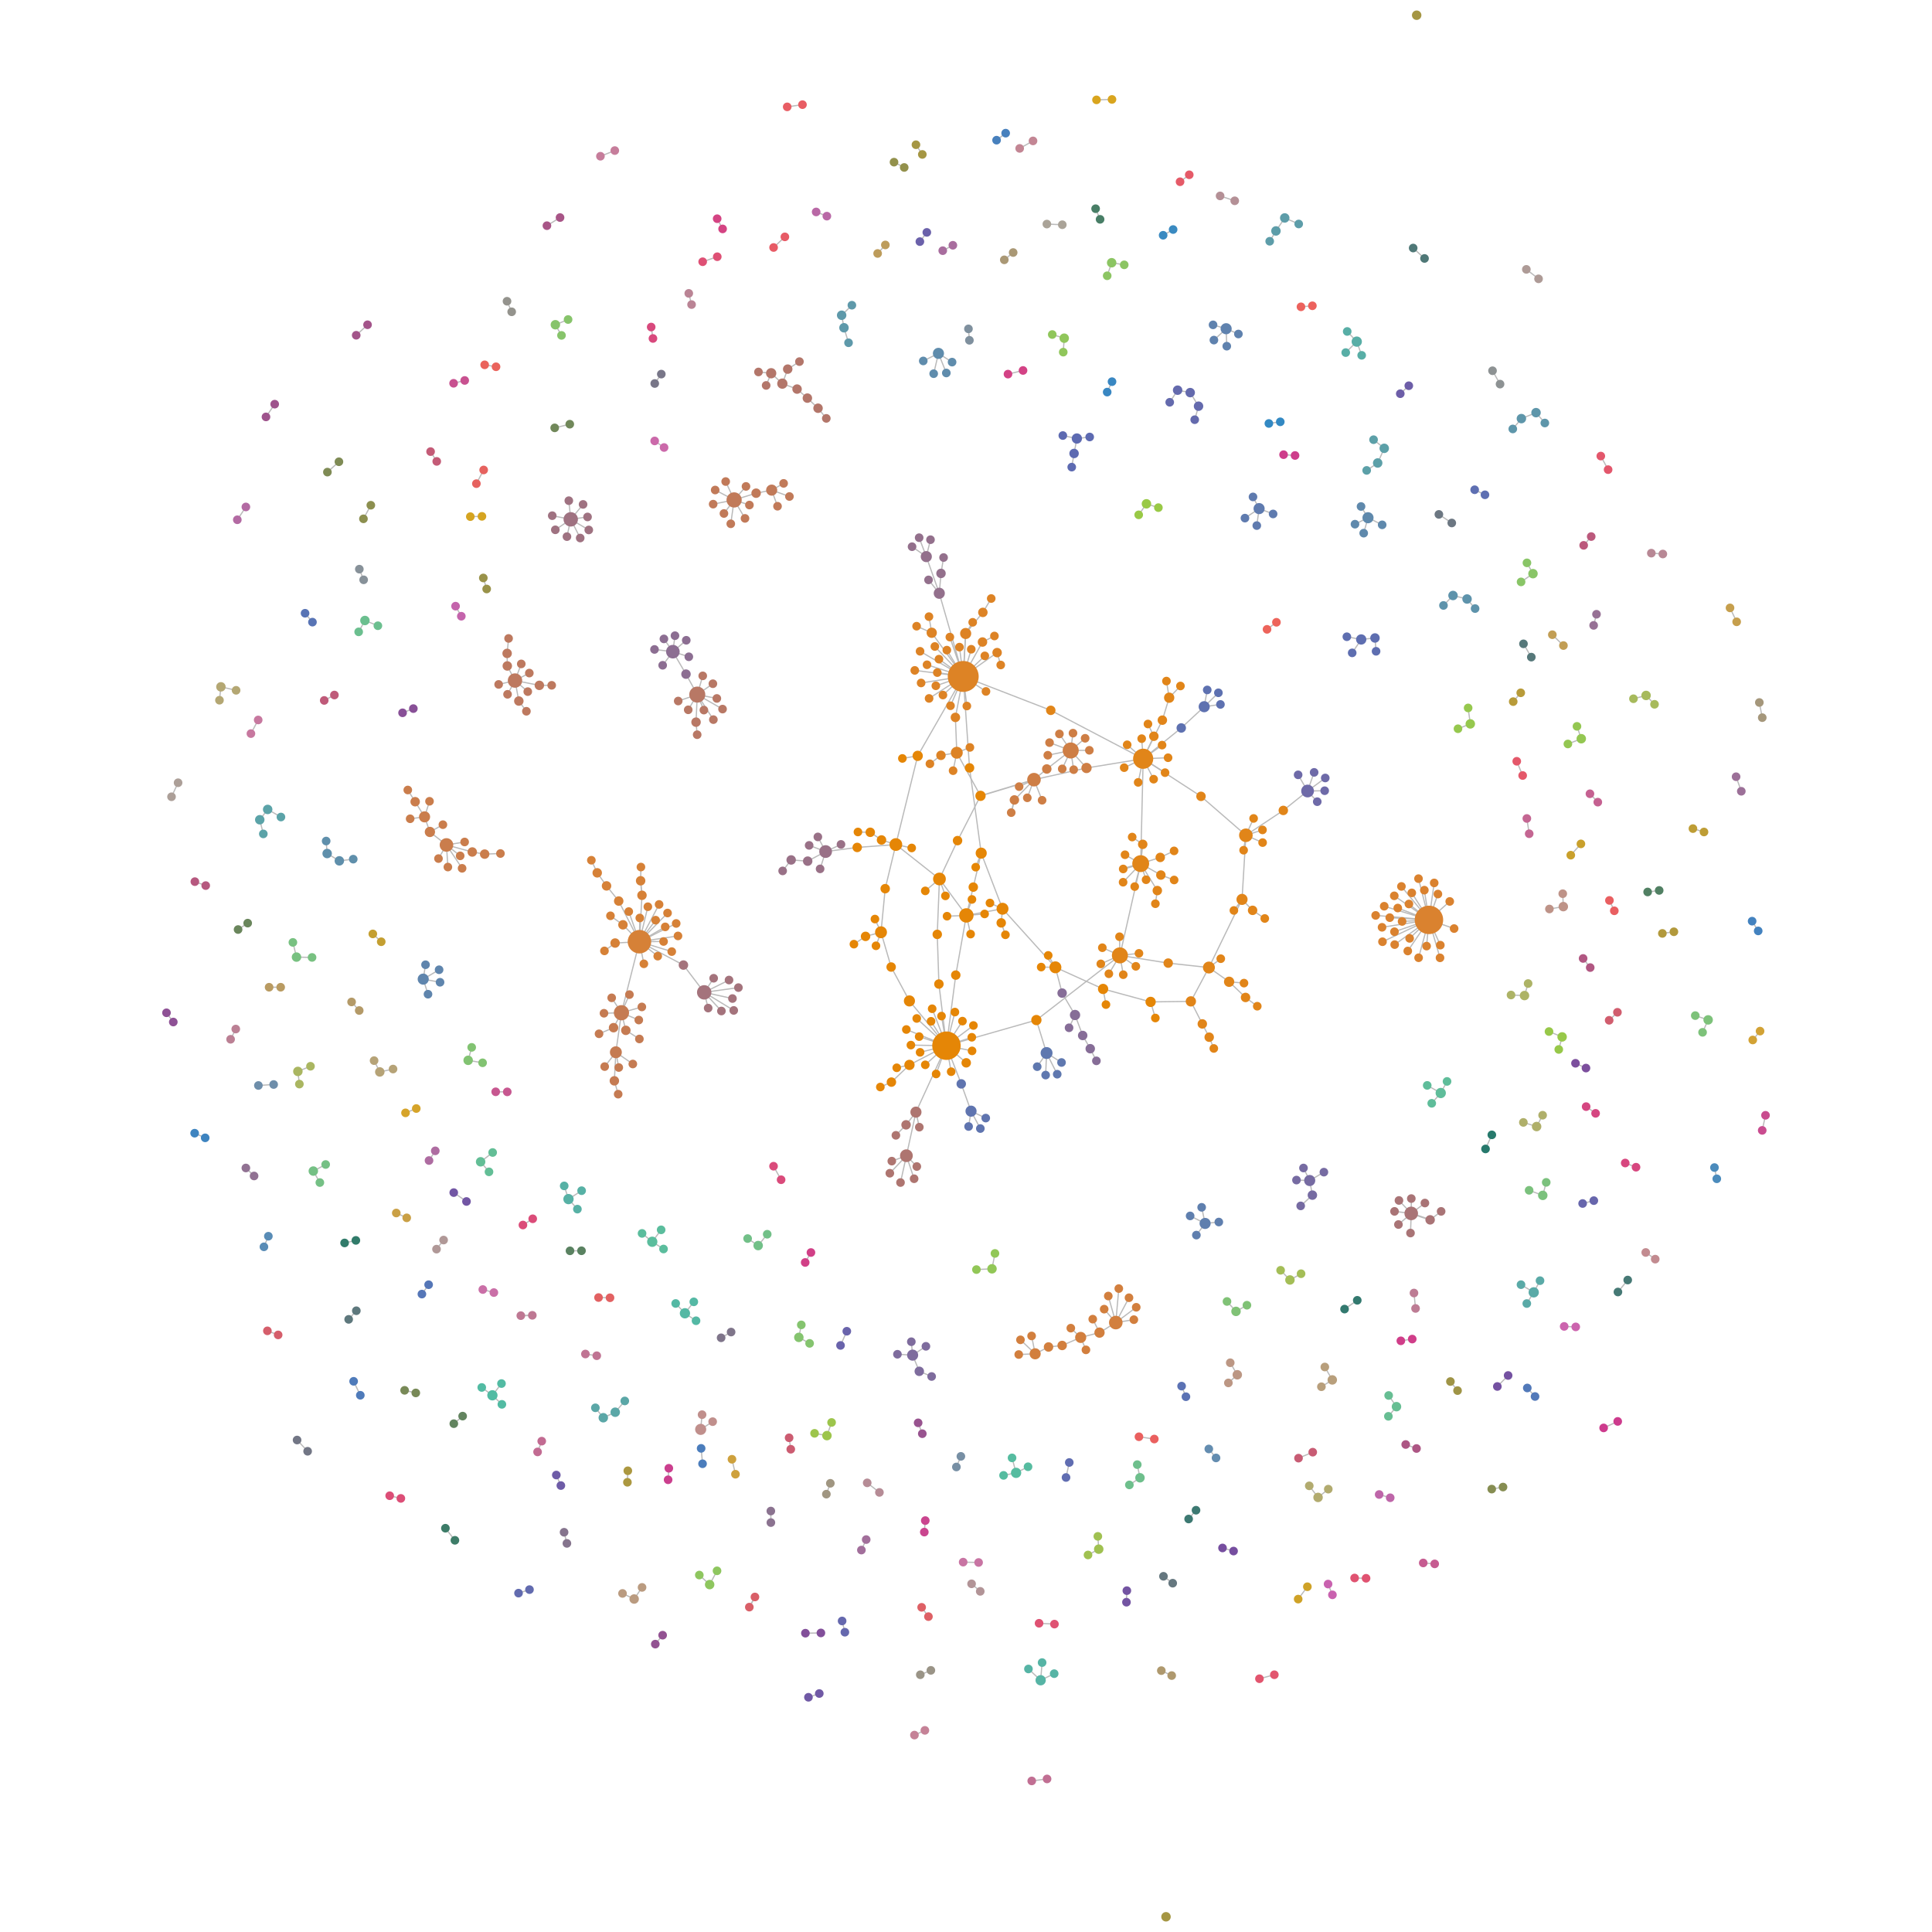 <svg class="sigma-svg" xmlns="http://www.w3.org/2000/svg" width="1000" height="1000"><style>.sigma-node{fill:#a59643}.c-0{fill:#a85587}.c-1{fill:#a3548a}.c-2{fill:#9e538c}.c-3{fill:#7f8b55}.c-4{fill:#94938d}.c-5{fill:#ea635c}.c-6{fill:#87c46b}.c-7{fill:#c85190}.c-8{fill:#c45b77}.c-9{fill:#71885a}.c-10{fill:#e6625f}.c-11{fill:#c67d9b}.c-12{fill:#d44483}.c-13{fill:#de5075}.c-14{fill:#e85d64}.c-15{fill:#e75b66}.c-16{fill:#b968a6}.c-17{fill:#a86d9e}.c-18{fill:#6b61aa}.c-19{fill:#bd9c5b}.c-20{fill:#93914c}.c-21{fill:#787688}.c-22{fill:#d8497d}.c-23{fill:#b3766a}.c-24{fill:#ba8495}.c-25{fill:#cb69aa}.c-26{fill:#c17a59}.c-27{fill:#5e99aa}.c-28{fill:#5f8cac}.c-29{fill:#7f909e}.c-30{fill:#b36aa3}.c-31{fill:#879199}.c-32{fill:#8c8f4f}.c-33{fill:#5874b5}.c-34{fill:#b4a773}.c-35{fill:#c7789f}.c-36{fill:#bf5a79}.c-37{fill:#6bbf8f}.c-38{fill:#c464ac}.c-39{fill:#d5a421}.c-40{fill:#9f7281}.c-41{fill:#999249}.c-42{fill:#885097}.c-43{fill:#bd795f}.c-44{fill:#ac9f98}.c-45{fill:#5ba3a8}.c-46{fill:#5f8fab}.c-47{fill:#b6587f}.c-48{fill:#6a865c}.c-49{fill:#78c181}.c-50{fill:#ca7d4c}.c-51{fill:#c49f31}.c-52{fill:#5f85ad}.c-53{fill:#8c6e92}.c-54{fill:#b87865}.c-55{fill:#93708c}.c-56{fill:#dd8325}.c-57{fill:#d68137}.c-58{fill:#a4737c}.c-59{fill:#e58606}.c-60{fill:#997187}.c-61{fill:#4780bd}.c-62{fill:#d9a51e}.c-63{fill:#c38694}.c-64{fill:#aaa398}.c-65{fill:#aa9875}.c-66{fill:#3a8ac1}.c-67{fill:#487e66}.c-68{fill:#e55a68}.c-69{fill:#b49096}.c-70{fill:#5d9da9}.c-71{fill:#d34285}.c-72{fill:#90c65b}.c-73{fill:#8cc563}.c-74{fill:#5d6ab1}.c-75{fill:#646aad}.c-76{fill:#3987c2}.c-77{fill:#5f82ae}.c-78{fill:#58aea6}.c-79{fill:#ec625d}.c-80{fill:#3389c3}.c-81{fill:#ce3d8b}.c-82{fill:#5ca0a8}.c-84{fill:#4f7877}.c-85{fill:#8d9293}.c-86{fill:#ae9b97}.c-87{fill:#6d5ea8}.c-88{fill:#5e96aa}.c-89{fill:#5e6fb2}.c-90{fill:#e3576c}.c-91{fill:#99c946}.c-92{fill:#e18519}.c-93{fill:#5f7baf}.c-94{fill:#5f89ac}.c-95{fill:#5e71b0}.c-96{fill:#ed645b}.c-97{fill:#5e6eb0}.c-98{fill:#ce7e45}.c-99{fill:#6e6aa8}.c-100{fill:#6c7782}.c-101{fill:#5e93ab}.c-102{fill:#89c567}.c-103{fill:#96c84e}.c-104{fill:#56787a}.c-105{fill:#b89b39}.c-106{fill:#c29e54}.c-107{fill:#b88895}.c-108{fill:#bb597c}.c-109{fill:#c69f4d}.c-110{fill:#a7ba5c}.c-111{fill:#977195}.c-112{fill:#94c752}.c-113{fill:#a5977b}.c-114{fill:#c46692}.c-115{fill:#e4586a}.c-116{fill:#da822f}.c-117{fill:#be9388}.c-118{fill:#c9a02c}.c-119{fill:#c56191}.c-120{fill:#9c7098}.c-121{fill:#be9d35}.c-122{fill:#e95f61}.c-123{fill:#518063}.c-124{fill:#b15782}.c-125{fill:#b2993c}.c-126{fill:#4382bf}.c-127{fill:#8e5195}.c-128{fill:#b99b62}.c-129{fill:#bb8094}.c-130{fill:#6e8eaa}.c-131{fill:#aab661}.c-132{fill:#b49a68}.c-133{fill:#3e84c0}.c-134{fill:#917293}.c-135{fill:#75c085}.c-136{fill:#b6a377}.c-137{fill:#82c372}.c-138{fill:#ae6ca1}.c-139{fill:#7256a4}.c-140{fill:#d6a42a}.c-141{fill:#c75790}.c-142{fill:#63be96}.c-143{fill:#57b1a5}.c-144{fill:#598cb6}.c-145{fill:#5e787d}.c-146{fill:#317b6a}.c-147{fill:#d55e6b}.c-148{fill:#727685}.c-149{fill:#4f7bba}.c-150{fill:#5576b7}.c-151{fill:#caa045}.c-152{fill:#b09897}.c-153{fill:#db4c79}.c-154{fill:#be7893}.c-155{fill:#ca6fa7}.c-156{fill:#5a8261}.c-157{fill:#62845f}.c-158{fill:#788957}.c-159{fill:#52bba3}.c-160{fill:#c26b92}.c-161{fill:#c57b52}.c-162{fill:#5f74af}.c-163{fill:#da4b7b}.c-164{fill:#ae7570}.c-165{fill:#5bbd9d}.c-166{fill:#e26162}.c-167{fill:#72c088}.c-168{fill:#54b8a4}.c-169{fill:#5ba7a7}.c-170{fill:#c07493}.c-171{fill:#7f758a}.c-172{fill:#c08f8c}.c-173{fill:#d14087}.c-174{fill:#85c46f}.c-175{fill:#9dc54c}.c-176{fill:#6963ab}.c-177{fill:#cc5c71}.c-178{fill:#7e6c9d}.c-179{fill:#98538f}.c-180{fill:#3d7c68}.c-181{fill:#dc4e77}.c-182{fill:#6e5ca7}.c-183{fill:#85748d}.c-184{fill:#626baf}.c-185{fill:#ac9840}.c-186{fill:#cb3f8e}.c-187{fill:#4b7dbc}.c-188{fill:#cea13d}.c-189{fill:#935292}.c-190{fill:#ba9b80}.c-191{fill:#8ec65f}.c-192{fill:#d95f68}.c-193{fill:#a09681}.c-194{fill:#8b7390}.c-195{fill:#a26f9b}.c-196{fill:#b68c96}.c-197{fill:#c874a3}.c-198{fill:#ca458f}.c-199{fill:#778fa4}.c-200{fill:#6568ae}.c-201{fill:#824f9a}.c-202{fill:#de6065}.c-203{fill:#9a9487}.c-204{fill:#7059a5}.c-205{fill:#c58297}.c-206{fill:#866d97}.c-207{fill:#5f78af}.c-208{fill:#5f7fae}.c-209{fill:#766ba2}.c-210{fill:#92c757}.c-211{fill:#d27f3e}.c-212{fill:#ea605f}.c-213{fill:#80c276}.c-214{fill:#a4be57}.c-215{fill:#33796f}.c-216{fill:#bc9784}.c-217{fill:#5b72b4}.c-218{fill:#b89f7c}.c-219{fill:#5fbd9a}.c-220{fill:#97c849}.c-221{fill:#adb366}.c-222{fill:#a97476}.c-223{fill:#27796c}.c-224{fill:#7bc17d}.c-225{fill:#afaf6a}.c-226{fill:#d15d6e}.c-227{fill:#7c4f9d}.c-228{fill:#7dc27a}.c-229{fill:#d2a235}.c-230{fill:#6766ac}.c-231{fill:#d7477f}.c-232{fill:#d54681}.c-233{fill:#c94c8f}.c-234{fill:#4b8bbc}.c-235{fill:#bd7c94}.c-236{fill:#5aaaa7}.c-237{fill:#cc64ae}.c-238{fill:#67be93}.c-239{fill:#9f9446}.c-240{fill:#d03e89}.c-241{fill:#ad5684}.c-242{fill:#5279b9}.c-243{fill:#7451a1}.c-244{fill:#c28b90}.c-245{fill:#467975}.c-246{fill:#cd3b8d}.c-247{fill:#56bca0}.c-248{fill:#606db1}.c-249{fill:#a0c151}.c-250{fill:#6ebf8c}.c-251{fill:#56b4a5}.c-252{fill:#b29497}.c-253{fill:#df5273}.c-254{fill:#7354a2}.c-255{fill:#65777f}.c-256{fill:#af996e}.c-257{fill:#764e9f}.c-258{fill:#3d7972}.c-259{fill:#648db0}.c-260{fill:#c85c74}.c-261{fill:#b2ab6f}.c-262{fill:#e2556e}.c-263{fill:#c962af}.c-264{fill:#cfa227}.c-265{fill:#e05371}.c-266{fill:#c16f93}.c-268{fill:#be66a9}.c-269{fill:#c65c91}.c-270{fill:#868d52}.sigma-edge{stroke:#bababa}</style><g id="sigma-group-edges" class="sigma-group"><path class="sigma-edge" stroke-width=".625" d="M705.85 275.964l2.227-7.989m8.386 201.086l23.154 7.066m-1.217 13.575l1.217-13.575M696.55 182.498l5.706-5.674m21.57 456.988l6.624-5.75m22.196-147.439l-13.029-4.496m-555.18 202.311l-3.967 4.464m665.005-321.231l6.536-1.711m-230.373 52.226l-29.936-19.454m29.936 19.454l23.225 20.152M106.205 588.942l-5.454-2.403M477.388 79.928l-3.289-5.017m79.243 457.07l3.092-6.619m157.421 248.189l5.717 1.686m87.245-232.046l1.734-6.486M262.56 565.146l-5.986-.033m279.86-37.129l5.273 17.057m-5.273-17.057l43.232-33.475m-43.232 33.475l-46.547 13.265m-362.624 63.296l4.25 4.138m436.731 186.531l.461 6.624M731.87 669.259l.82 7.989m1.524-222.464l5.403 21.343m-169.051 14.409l9.1 3.973m-23.727-259.796l-1.211 7.069m1.211-7.069l1.446-7.738m-329.613 281.44l-8.714-1.623m382.981-385.021l5.169-2.97m-7.629 143.948l-6.18-1.974m-330.692 98.599l3.857-7.123m-97.097-107.889l5.962-5.363m238.362-51.83l-6.075 3.889m102.622 166.821l-11.773-7.75m21.841 133.718l-2.172-6.163m-17.8-112.247l-1.869-15.308m317.034 336.666l-5.98-.247M598.021 467.767l1.004-6.81M498.532 808.552l7.988.183m-14.2-254.029l-2.433-13.457M88.781 412.408l3.398-7.265m394.079 49.82l-1.137 28.669m1.137-28.669l3.085 8.743m-3.085-8.743l13.928 18.858m-13.928-18.858l-7.339 6.157m7.339-6.157l9.367-19.865m-9.367 19.865l-22.57-17.83m65.829-245.382l-7.782 1.892m-246 437.197l-5.067 3.228m479.716-167.484l-10.767 9.543m-638.753-19.788l5.615 2.041m394.872 124.697l1.254-7.945M723.48 469.997l16.137 6.13M605.449 208.215l4.087-6.262m145.117 175.246l6.371-2.518M656.766 219.182l5.903-.853m-270.24 426.37l4.683-5.857m-4.683 5.857l-5.455-3.624m390.989 128.621l-5.839 1.058M168.82 435.316l.518 6.466m362.775 317.407l-6.188 3.152m-224.94-114.947l-5.952.028m-7.921-425.963l7.803-1.897m-9.078 47.354l9.578 1.891M474.504 527.15l15.383 14.099m-5.495-186.281l14.173-4.839M331.158 475.15l-.186 12.276m162.229-360.47l-5.236 2.791m81.142 560.009l8.424-5.189m-8.424 5.189l-9.744 2.492m9.744-2.492l-3.502-6.964m-86.683-131.643l10.965-9.9m81.632 136.367l6.012 6.951m-322.533-88.035l-6.228 4.808m433.037-186.391l-5.005-5.521m-223.933 66.278l3.138 6.829"/><path class="sigma-edge" stroke-width=".75" d="M275.524 680.806l-5.951.169"/><path class="sigma-edge" stroke-width=".625" d="M630.861 632.519l-7.098.73M405.1 450.779l4.405-5.674m93.217-109.052l-4.157 14.076m-143.499-1.199l-6.786-11.624m6.786 11.624l5.842 10.596M819.17 622.928l5.79-1.485M485.149 348.136l13.416 1.993m63.515 348.555l-2.717-6.436m297.381-40.519l-4.909-3.459M531.728 412.949l3.46-9.393m-195.83 72.719l-8.386 11.151m163.289 36.421l-4.374 17.402M321.66 524.192l10.557-3.004m-10.557 3.004l-4.086 7.731m4.086-7.731l-9.038.271m9.038-.271l8.98 3.781m-8.98-3.781l-2.887 20.458m2.887-20.458l-5.053-7.717m5.053 7.717l2.274 9.109m-2.274-9.109l9.312-36.766m-9.312 36.766l4.131-9.388m161.245-123.841l8.195-1.341m-8.195 1.341l-5.711 4.378m8.49-202.289l-4.081-10.147m33.706 580.749l6.485-1.313m-71.658-631.15l3.992-4.411m440.634 195.069l-3.436-7.204M575.559 51.466l-8.011.224M192.973 483.389l4.353 4.054m246.744-56.815l6.372.166m198.107-173.593l3.156 6.051M503.003 536.897l-13.116 4.352m240.184 96.971l.379-10.158M318.441 730.961l-6.177 2.857m6.177-2.857l4.949-5.834m266.661 39.77l-5.49 3.689m5.49-3.689l-1.409-6.812m-45.405-373.704l10.961 4.071m-218.871 80.87l-4.355 18.104m87.086-41.702l-8.553-.619m8.553.619l9.286-4.958M235.462 797.263l-4.918-6.257m18.815-72.857l5.508 4.056m587.641-59.665l-5.07 6.193m-99.907-46.047l-7.081 5.376m66.663 34.809l-3.258 6.047M658.957 266.02l-7.252-2.768M291.969 793.088l1.458 5.767m443.812-338.107l2.378 15.379m-279.04 131.136l8.574-9.062M238.778 318.963l-2.979-5.211M538.918 500.56l7.357.128m-223.838-22.011l-6.469-4.661m6.469 4.661l8.535 8.749m-6.222 279.798l.212-5.955m46.075-399.756l-10.129-1.987M484.543 555.88l5.344-14.631m81.071-29.371l-24.683-11.19m24.683 11.19l24.605 6.7m-24.605-6.7l1.484 8.093m-116.78 42.673l5.733-2.549m14.36-23.544l14.132 4.698m175.092-428.446l7.228 3.126m-7.228-3.126l-4.548 6.727M494.705 504.709l5.481-30.888m-5.481 30.888l-4.818 36.54m-18.411-.308l18.411.308m-133.35-201.301l-8.257-2.642m241.111-70.828l4.008-5.703M471.89 438.907l-8.202-1.774m70.342 484.674l7.925-1.034M604.662 498.5l-24.996-3.991m24.996 3.991l21.071 2.295m53.556 117.801l-6.054 5.57m6.054-5.57l-1.39-7.559m112.394-187.396l1.214 7.896M659.594 866.84l-7.703 2.07M193.63 548.979l2.95 5.85m43.955-357.904l-5.753 1.464M912.12 585.084l1.703-7.806M664.38 235.333l5.933.426m-73.076 145.322l-3.055-6.34m3.055 6.34l-5.535 11.651M374.02 118.485l-2.814-5.284m470.006 488.772l5.591 2.171M342.207 636.56l-4.605 6.176m.363-467.546l-.912-5.911m34.202-36.398l-7.552 2.596M701.34 271.318l6.737-3.343M400.406 128.102l5.849-5.504m101.169 461.535l-4.819-9.001m2.797 82.001l8.056-.395m-150.069 75.494l-.718 7.611m-208.902 5.51l5.462 5.823m156.509-79.455l-5.939-.113m281.134-289.279l.767 10.403M359.111 673.828l-4.587 5.925m-6.826-187.207l-16.726-5.12m273.622-95.227l-12.892.533m-231.431-18.945l.585 6.492m-.585-6.492l.637-14.261m319.285 40.251l-3.391 9.651m-356.554 56.951l10.724 21.047m-10.724-21.047l-6.307-7.847m61.672-209.285l4.368 9.516m-41.211 77.384l9.51 1.159m5.467 162.207l-22.775-12.087m22.775 12.087l10.745 14.128m364.768-45.74l10.357 8.226M543.875 367.661l-45.31-17.532m45.31 17.532l47.827 25.071m65.496-267.853l3.233-5.349m85.294 446.211l3.258-6.002m-3.258 6.002l-7-3.943m7 3.943l-4.655 5.327M404.942 198.562l-5.789-5.374m5.789 5.374l7.621 2.826m-7.621-2.826l2.774-7.504m48.556 243.705l7.416 2.37m-7.416-2.37l-5.83-3.969m111.937-33.288l-8.181-9.054m8.181 9.054l-27.191 6.05m27.191-6.05l29.323-4.774m-5.685 40.526l5.455 3.766M287.95 763.475l2.351 5.447m500.04-477.592l3.13 5.596M503.078 465.537l-2.892 8.284m-29.469 44.263l19.17 23.165m11.877-365.11l-.496-5.921m35.587 381.886l4.852-7.063m18.692-9.073l-3.965-10.606m3.965 10.606l3.909 6.841m181.044-47.038l-5.735-19.644m-189.862 37.89l6.679 11.345m-6.679-11.345l-3.48-13.329M262.432 155.924l2.418 5.467m290.884 236.99l-1.536-9.929m-275.024-33.71l-12.61-2.491M185.93 523.037l-3.943-4.437m306.407-230.024l-1.334 8.216m241.6 195.446l10.957-16.111M210.516 630.35l-5.401-2.499m480.532-218.574l-8.845.151m42.537 65.547l20.278 1.152M428.021 743.073l-6.401-1.186m6.401 1.186l2.41-6.814M787.133 358.59l-3.895 4.565M674.68 604.556l3.219 6.481m-5.964 216.659l4.756-6.406M502.389 483.483l-2.203-9.662m-272.909 28.121l-8.219 4.85M754.422 719.77l-3.689-4.698M251.9 304.86l-1.736-5.709m361.253 77.641l-19.715 15.94m19.715-15.94l11.875-11.006m-400.978 48.958l-2.563 8.062m18.436 20.182l-7.097-5.644m292.743 317.255l2.092 7.742m204.564-141.964l-.039 7.685M643.695 440.07l1.168-7.732M345.52 472.581l-14.548 14.845m56.925-226.019l-7.916-2.644m101.638 20.586l-2.164 8.751m131.538 66.964l-5.827 6.068m-38.079-253.104l2.32 5.499M209.431 719.63l5.783 1.342m53.334-358.118l-1.984-10.603m1.984 10.603l3.919 5.298m487.437-1.727l1.12 8.256m-317.337 63.952l20.001-1.5m-20.001 1.5l-16.343 2.133m277.459-256.853l-2.547-7.089m49.183 93.866l-6.68-4.441m-28.278-34.193l-5.525-4.47m5.525 4.47l-3.392 7.582M685.247 606.7l-7.348 4.337m53.558-482.654l5.875 5.39m150.071 470.546l1.206 5.823M653.526 436.125l-8.663-3.787M510.219 578.719l-7.614-3.587m161.637-155.661l12.56-10.043m-12.56 10.043l-19.379 12.867m143.266-30.929l-3.06-7.375M482.485 522.129l7.402 19.12m308.649 77.478l1.788-6.742m-1.788 6.742l-7.068-2.624m-84.08-372.628l5.701-3.837m-77.28 476.148l4.612-4.201m-14.543-174.734l-3.564-6.876m3.564 6.876l2.386 5.825M516.105 337.795l-17.54 12.334m17.54-12.334l1.871 6.4m-31.999 165.142l-.856-25.705m.856 25.705l3.91 31.912m155.523 134.33l-5.655 3.192M527.498 407.154l7.69-3.598M259.567 716.13l-4.7 6.075m190.99 80.109l2.485-5.433m48.274-461.934l1.949 15.182m402.731 59.427l-2.697-7.522M222.06 600.687l3.238-5.014m363.816-190.71l2.588-12.231M322.215 824.755l6.021 2.891m99.744-715.77l-5.538-2.173m102.612 304.345l10.134-10.492"/><path class="sigma-edge" stroke-width=".75" d="M525.054 414.048l-1.645 6.568"/><path class="sigma-edge" stroke-width=".625" d="M122.835 269.031l4.434-6.634M616.393 518.31l9.34-17.515m-9.34 17.515l5.921 11.665m-5.921-11.665l-20.83.268m-93.731-121.123l6.039 44.131m-6.039-44.131l-3.267-47.326m43.986 144.388l3.724 6.171m-68.396-313.864l7.855-3.919m301.738 33.764l7.577-3.083M461.597 600.995l7.554-2.794m24.165-199.299l1.915-9.28M343.442 646.479l-5.84-3.743M188.224 300.112l-2.234-5.519m417.044 105.335l-11.332-7.196m47.394-288.799l-7.57-2.529M503.838 530.79l-13.951 10.459m210.005-203.326l4.67-6.936M369.394 506.344l-4.902 7.297m257.489 111.271l1.782 8.337m-448.12-187.675l-6.305-3.792m6.305 3.792l7.193-.88"/><path class="sigma-edge" stroke-width=".75" d="M507.509 411.921l27.679-8.365"/><path class="sigma-edge" stroke-width=".625" d="M507.509 411.921l-11.884 23.177m11.884-23.177l-12.278-22.299m-89.63-139.427l-6.186 3.491m-8.048 1.584l-11.386 3.493m11.386-3.493l8.048-1.584m107.958 569.993l-4.483-3.894M229.611 641.848l-3.673 4.707m-91.486-222.253l4.097-5.343m-4.097 5.343l1.843 7.323m343.526-87.543l18.744 6.047m357.81 14.417l-4.364-4.586M490.183 474.225l10.003-.404m154.457 1.585l-6.3-4.213M473.485 346.996l25.08 3.133m362.117-63.379l-5.955-.439m-205.86 137.311l-4.004 8.716m73.763 300.738l4.189-4.991M527.784 76.814l6.9-3.88M801.98 470.493l7.186-1.227M119.358 537.93l2.677-5.296m180.976 168.199l5.871.89M483.875 334.62l14.69 15.509m-152.38 409.842l-.371 5.957m46.768-573.399l6.571.659m-20.039 323.654l-14.622-3.201m286.02-241.599l1.193-8.79m-78.059 407.569l3.885 13.746m-140.688-514.92l-1.207-6.475M259.773 726.889l-4.906-4.684m-39.983-307.243l-3.81-6.06m3.81 6.06l4.867 7.844m153.497 269.638l5.167-2.98M640.996 172.88l-6.347-2.736"/><path class="sigma-edge" stroke-width=".75" d="M332.286 463.399l-.697-7.512"/><path class="sigma-edge" stroke-width=".625" d="M332.286 463.399l-1.314 24.027m-72.873-133.174l8.465-2.001m559.312 224.015l-4.893-3.483m-675.706-61.794l-5.986.003m632.878 76.407l-3.262 7.29m-295.763 15.426l-3.993-11.914m66.64 102.521l-1.833-9.241m1.833 9.241l-8.496.376m8.496-.376l-7.601-7.234m7.601 7.234l6.929-3.526M818.274 436.79l-5.245 5.85m-377.734-5.584l-7.951 3.71m204.35-76.156l-8.402 1.176m175.167 211.45l-3.112 5.86M545.78 840.637l-7.964-.436m-336.108-66.014l5.773 1.382m574.625-260.557l6.977.289m.953-375.877l6.315 4.898M184.194 642.025l-5.831 1.32M518.9 470.363l27.375 30.325M518.9 470.363l-11.029-28.777m11.029 28.777l-18.714 3.458m18.714-3.458l-.666 7.321m.666-7.321l-6.503-2.97m173.554-64.715l-9.149 6.75M318.214 77.935l-7.432 2.935m396.291 736.045l-5.931-.144m-336.813-449.23l-3.421-8.015m206.583 189.566l-3.183-6.283m-92.229-259.838l7.376 5.129m-51.761-71.546l-4.277-5.26m17.519-53.319l-5.3 5.197m42.783 629.836l.503-5.956M263.243 330.453l-.758 7.745m55.506 221.238l.782-14.786m-.782 14.786l1.976 6.902m23.675-235.642l4.638 6.61m367.066 142.666l24.271-3.845m-103.424 32.042l7.695.689m-7.695-.689l-10.46-7.374m10.46 7.374l8.5 8.109m-196.682-31.611l7.996-2.132m-7.996 2.132l-6.025 4.027M273.173 357.981l-6.609-5.73m323.863 94.763l-9.115 9.626m9.115-9.626l10.114-3.214m-10.114 3.214l-10.761 47.495m10.761-47.495l2.784 8.339m-2.784-8.339l-3.104 11.885m3.104-11.885l1.275-54.282m-1.275 54.282l1.045-9.99m-1.045 9.99l10.439 5.916"/><path class="sigma-edge" d="M590.427 447.014l-9.063 2.76"/><path class="sigma-edge" stroke-width=".625" d="M590.427 447.014l8.598 13.943m-8.598-13.943l-8.126-4.596m177.043-132.373l4.166 4.949m-4.166-4.949l-7.267-1.813m-478.098 40.152l-7.415 3.867m157.92 97.473l2.86-8.958m256.615 277.011l5.628-3.538M339.185 850.994l3.794-4.623m451.554-123.544l-4.007-4.412M545.643 866.288l-7.001 3.406m11.478-644.256l7.265 1.537m32.137 516.687l7.941 1.181M250.866 188.831l5.879 1.007m559.493 186.119l2.23 6.403M138.405 688.84l5.564 2.105m581.106 3.061l5.896-.904M379.782 522.993l-15.29-9.352m467.866-270.557l-3.784-7.021M549.841 116.318l-7.987-.341m7.919 580.434l9.59-4.163m-9.59 4.163l-7.053.785m-173.847 38.648l-6.202 3.999M799.604 218.95l-4.555-5.364m-6.558 367.37l6.856 2.14m-5.08 91.609l3.588-5.787M631.869 496.221l-6.136 4.574m-150.736-109.57l23.568-41.096m-23.568 41.096l-7.93 1.339m7.93-1.339l-11.309 45.908m13.076-83.634l21.801-3.37m-251.989-99.794l3.77-7.085m630.905 291.082l2.881-6.439m-410.04 47.745l-4.941 22.563m4.941-22.563l15.795-34.389M222.871 233.743l3.187 5.073m323.749 159.15l4.391-9.514m142.934-58.878l7.43 1.413m-222.303-3.47l16.306 22.612m-16.306-22.612l-7.826-3.398m7.826 3.398l-1.429-8.345m22.307 224.764l-13.25-2.687m19.85-201.773l-11.172 10.653m-228.756-6.492l-3.245 8.614m457.534 269.102l6.352 6.709M513.054 309.793l-4.32 7.18m178.675 502.936l2.251 5.576m29.105-103.189l4.05 5.789M550.837 175.048l-.503 7.223m.503-7.223l-6.194-1.9m44.88 320.302l-9.857 1.059M464.511 700.96l7.859.45M123.234 481.123l4.972-3.317M491.643 329.75l6.922 20.379M477.38 742.082l-2.153-5.631M262.574 344.695l3.99 7.556m-3.99-7.556l-.089-6.497m557.225-55.926l3.897-4.548m-536.172-3.497l7.98-5.42m54.32 405.87l4.789 5.076m187.287-281.729l12.387-9.572m-12.387 9.572l-6.623 5.532M226.96 444.398l4.13-7.054m94.356 34.483l5.526 15.599m-50.571 258.509l-2.148 5.573m221.572-423.609l8.909-10.926m-8.909 10.926l-1.26 22.23m1.26-22.23l3.644-5.794m227.268 140.046l8.88 13.976m-406.346 22.745l-2.299-11.446M491.974 365.3l6.591-15.171m316.907 200.22l5.427 2.481M644.388 268.177l7.317-4.925M487.328 525.929l2.559 15.32m-73.007 304.09l8.012-.134m300.481-386.393l14.244 17.315M583.055 829.299l.201-5.98M240.49 435.806l-9.4 1.538m-88.906-228.15l-4.512 6.596M610.797 94.073l4.76-3.607M318.38 488.118l12.592-.692m-12.592.692l-5.516 4.06m366.607 259.465l-7.359 3.095M191.937 261.506l-3.817 7.033m190.131 2.575l1.73-12.351m-47.653 379.642l5.274 4.331m341.684-484.461l-5.905.536m-109.359 67.376l-6.637.788m268.959 90.953l-1.475 5.77M787.267 664.94l6.588 3.978m-168.99-311.809l-1.573 8.677m105.901-166.131l-4.409 4.125M601.638 372.752l-9.936 19.98m9.936-19.98l3.528-11.62m-25.708 123.715l.208 9.662M363.739 349.822l-2.831 9.704m77.398 329.523l-3.252 7.34m53.006-336.637l10.505-9.623M366.546 521.783l-2.054-8.142m5.685-260.009l9.804 5.131m100.911 102.738l17.673-11.372M338.896 198.502l3.394-4.864m276.095 23.598l1.976-6.994M474.54 603.791l-5.389-5.59m-265.713-44.866l-6.858 1.494M475.749 278.31l3.706 9.79M373.4 523.299l-8.908-9.658M603.75 352.518l1.416 8.614M343.467 487.314l-12.495.112m218.47 62.516l-7.735-4.901m200.631-88.042l-2.721 19.128m62.148 57.797l6.786 2.781M561.667 382.138l-7.469 6.314m-135.387 49.112l8.533 3.202m48.494 142.655l-1.746-7.783m160.995 97.999l4.668 5.134M304.112 267.569l-8.697 1.238m214.221 204.25l-9.45.764m-257.869 74.998l7.47 1.283m-7.47-1.283l1.833-6.701m118.756 207.558l.73 7.965M514.991 648.77l-1.533 7.968m-41.756 37.734l.668 6.938m249.517-212.485l17.73-12.798m-286.215 13.418l2.605-7.01m271.588 265.134l5.588 2.071m-37.242-72.162l6.577-4.541m204.378-196.242l3.143 5.045M671.057 610.804l6.842.233m159.279-87.079l-4.279 4.145M173.083 359.742l-5.264 2.798m447.418 423.695l3.819-4.546m-457.33-459.674l-3.822-4.597m455.935 405.525l-2.243-5.492m16.276-549.305l6.777 1.998m-15.406 469.142l4.52-6.037M373.99 367.024l-13.082-7.498m47.535 384.671l.859 5.929M790.949 509.07l-1.866 6.231M419.052 695.33l-5.568-3.105M655.81 325.743l4.869-3.647M221.533 514.601l-2.475-7.809m90.062-55.012l-3.033-6.519m3.033 6.519l4.821 6.752m415.678 27.165l9.998-9.57m-353.492-224.36l-6.144 6.996m96.24 78.339l22.344 13.027m85.805 321.58l-6.839 12.858M477.043 831.944l3.512 4.816M344.317 479.751l-13.345 7.675m24.237-156.022l-6.929 5.902m290.211 465.521l-5.717-1.603M479.256 696.851l-6.886 4.559M133.745 561.842l7.896-.506m260.802-299.307l-3.028-8.343m95.609 505.619l2.326-5.492m-351.934-330.92l-6.867-3.934m100.631 30.482l-8.09-12.097M407.457 55.311l7.9-1.145m157.722 88.574l2.314-6.75m55.246 222.598l-7.347 7.198m-400.775 64.825l8.573 6.733m-8.573-6.733l6.731-3.76m-6.731 3.76l-2.766-7.805m556.673-223.99l-3.896-6.919M563.153 804.849l5.552-3.011M581.394 504.5l-1.728-9.991m28.064-39.033l-6.864-2.546m-108.07-265.499l-7.062-4.526m-195.855-70.302l-6.792 4.211m351.887 62.369l-.325-9.039M285.556 354.715l-6.382.027m363.699 110.787l-17.14 35.266m17.14-35.266l5.47 5.664m-5.47-5.664l-4.213 5.723m4.213-5.723l1.99-33.191M519.821 134.485l4.595-3.776m39.431 257.64l-9.649.103M541.221 556.46l.486-11.419m59.778-159.372l-9.783 7.063m-43.356-12.855l5.852 8.575m-136.3-182.387l5.519 5.229m-5.519-5.229l-5.335-4.677m157.213 297.51l9.89-4.389m164.592-31.75l-4.641 13.368M294.248 620.652l4.612 5.191m-4.612-5.191l-2.217-6.832m2.217 6.832l6.795-4.353m420.634-152.622l17.94 12.45m-86.153-46.57l-8.601 2.781M160.707 551.891l-6.527 2.673m220.531-288.78l5.27-7.021M183.039 714.962l3.462 7.224m495.723 52.878l5.292-4.284m-5.292 4.284l-4.55-5.996M304.753 274.302l-9.338-5.495m416.626 205.005l27.576 2.315M368.992 353.892l-8.084 5.634m-60.597-81.047l-4.896-9.672m311.053 598.468l-5.367-2.565M351.04 362.848l9.868-3.322m62.415 73.662l4.021 7.578m67.168-69.442l4.053-21.195m-4.053 21.195l.719 18.298M685.73 707.556l3.857 6.683m-213.765-4.451l-3.452-8.378m3.452 8.378l6.391 2.686m239.586-85.466l8.651 1.054m-25.981-365.905l3.608 5.818M607.7 440.42l-7.159 3.38m-439.02 51.762l-8.056-.173m206.8 188.229l-5.741-3.865m233.385-179.587l-8.243-5.657m183.621-241.014l5.331 2.609M602.206 815.889l4.787 3.565m196.494-490.929l5.741 5.616m-694.88 21.366l7.853 1.797m-7.853-1.797l-.753 6.928m502.419 266.921l7.749 3.893M212.295 423.797l7.456-.991m-9.855 153.208l5.567-2.242m289.565-124.925l2.843-7.261m-166.726 26.546l-10.173 19.294m580.035 46.276l-3.783 4.587m-566.779-43.385l-9.473-7.478m18.394-158.392l-1.086 8.272m-57.652-163.707l-3.165-5.516m178.636 443.994l3.052-13.876M154.96 561.125l-.78-6.561m104.847-112.785l-8.161.309m332.557-56.589l8.279 7.233M294.039 165.379l-6.576 2.704m254.869 222.825l11.866-2.456M218.377 669.817l3.48-4.854m450.051-263.908l4.894 8.373m-333.804-65.081l5.282-7.041m9.677-179.66l-1.449-5.8m217.434 352.183l5.724-9.52M185.649 327.045l3.24-5.874M136.61 645.358l2.296-5.494m603.687 169.598l-5.923-.486m72.21-346.399l.286 6.689m-74.895 26.467l5.346-19.606M301.801 261.078l-6.386 7.729m243.974 145.404l-4.201-10.655m-31.419 55.614l4.102-17.584m-4.102 17.584l-3.583 14.651M910.632 363.61l1.509 7.843M476.242 544.682l13.645-3.433M775.02 717.641l5.582-5.697m-365.854-26.186l-1.264 6.467m84.054-131.208l5.067 14.115m-5.067-14.115l-7.651-19.768m-71.436 337.257l5.611-1.942m-73.135-392.126l-19.955 2.988m416.167-174.047l4.938-5.147m-395.854 59.166l4.685-7.872m21.296 151.657l-17.712 2.458m121.515-172.465l12.558 8.953m213.121-19.916l-7.124.774m7.124-.774l.567 6.891M380.671 763.05l-1.807-7.734M220.253 499.343l-1.195 7.449m181.329 96.84l3.911 6.998m-35.163-349.683l10.846-2.184m103.292-65.341l2.461-10.517M241.451 621.88l-6.589-4.594m347.012-219.949l9.828-4.605m243.863 78.697l-2.526-5.37m44.431 59.616l6.662 2.218m-46.799 207.825l-7.294 3.367M419.742 648.3l-2.975 5.149m-85.025-204.663l-.153 7.101m255.292 227.167l-9.35 1.513m-415.356-78.428l3.381 5.948m-3.381-5.948l6.389-3.399M151.6 487.784l1.865 7.605M133.639 372.65l-3.762 7.062m266.68-180.214l2.596-6.31m69.968 339.683l20.766 8.378M195.592 323.883l-6.703-2.712m289.827 574.466l-5.405 2.44m24.85-369.546l-8.274 12.718M697.314 171.56l4.942 5.264M508.535 332.307l-9.97 17.822m9.97-17.822l6.184-3.117m207.057 153.072l17.841-6.135m-13.895.811l13.895-.811m-192.4 79.88l-5.51-10.966m37.381 121.925l-1.557 17.601M745.517 489.21l-5.9-13.083M476.344 866.849l5.475-2.275M312.982 552.065l5.791-7.415m279.235-17.73l-2.445-8.342M332.324 821.635l-4.088 6.011m253.661-690.572l-6.504-1.084M470.737 551.194l-6.582 1.492m6.582-1.492l-9.342 8.901m9.342-8.901l19.15-9.945m-3.714-234.168l-5.566-6.924m5.566 6.924l12.392 43.048m-12.392-43.048l.887-10.289m-.887 10.289l-6.718-18.981M293.45 277.755l1.965-8.948M408.61 256.99l-9.195-3.304m389.133 79.56l4.059 6.884"/><path class="sigma-edge" stroke-width=".875" d="M740.233 631.392l-9.783-3.33"/><path class="sigma-edge" stroke-width=".625" d="M740.233 631.392l5.691-4.389M208.372 368.951l5.576-2.183M468.977 582.21l-5.264 5.428m5.264-5.428l5.115-6.572m-88.478-307.32l-5.633-9.555m-2.639 248.5l-12.85 6.378m137.531-126.779l-6.792 2.76m220.173-117.97l-7.327-3.677m-464.637-.565l6.011-.144m81.496 270.498l-7.013-4.463M597.12 403.306l-5.418-10.574m219.836-7.653l6.93-2.719m8.555 32.833l-4.066-4.34M268.388 824.602l5.67-1.823M244.442 440.99l-13.352-3.646m13.352 3.646l6.424 1.098m231.042 86.536l7.979 12.625m49.505 319.296l-.75 9.149m-48.558-533.187l8.481 13.622"/><path class="sigma-edge" stroke-width=".75" d="M390.758 826.59l-2.909 5.256"/><path class="sigma-edge" stroke-width=".625" d="M500.115 550.114l-10.228-8.865m370.556-58.117l5.964-.853M588.111 676.645l-10.58 7.922m-128.669 82.947l6.322 4.955M715.573 487.44l24.044-11.313m-412.07 74.597l-8.774-6.074m139.405-84.675l-2.171 22.56m2.171-22.56l5.51-22.842m323.619-135.944l6.164-4.263M184.377 173.527l5.86-5.431M369.246 372.48l-8.338-12.954m-22.043-131.3l4.857 3.4m538.265 199.007l-5.727-1.749m-644.441 19.898l-.729-11.438m245.038-312.287l3.595-4.777m171.035 400.534l-6.065-4.536m-90.446 171.169l5.116 4.801m68.954-516.217l6.332-5.887m-166.63-83.468l-5.275-2.745m-112.751 394.05l-19.021 9.445m305.802 217.93l3.647 6.229M310.057 535.088l7.517-3.165m298.477-328.711l4.31 7.03m-4.31-7.03l-6.515-1.259M86.177 524.217l3.52 4.783m145.2 207.893l4.565-3.909m68.704-4.309l4.098 5.143m-17.843-474.669l.994 9.658m557.403 192.874l5.969-.798M255.625 669.031l-5.724-1.575m417.769-4.95l-4.826-5.01m4.826 5.01l5.76-3.23M437.308 844.832l-1.432-5.82m-8.145-65.646l2.05-5.61m102.534 96.1l6.327 5.838m-139.661-87.582l.025 5.974m388.466-571.417l-4.453 5.354m-346.176-52.376l2.359 7.767M320.277 552.545l-1.504-7.895m504.323-43.832l-3.681-4.724M367.312 820.181l-5.347-4.936m5.347 4.936l3.821-7.132m128.692-485.15l-1.26 22.23m-37.308 150.405l-5.25-17.999m5.25 17.999l9.46 17.55m81.056 246.656l1.682-7.758m1.921-377.51l-1.178 8.98m21.38-190.904l-2.5 5.4m56.335 551.677l-3.735-4.646M520.529 68.923l-4.705 3.632M253.105 606.543l-4.335-5.203m251.345-51.226l-10.228-8.865"/></g><g id="sigma-group-nodes" class="sigma-group"><circle class="sigma-node" cx="477.388" cy="79.928" r="2.235"/><circle class="sigma-node c-0" cx="283.087" cy="116.814" r="2.235"/><circle class="sigma-node c-0" cx="289.879" cy="112.603" r="2.235"/><circle class="sigma-node c-1" cx="190.237" cy="168.096" r="2.235"/><circle class="sigma-node c-1" cx="184.377" cy="173.527" r="2.235"/><circle class="sigma-node c-2" cx="137.672" cy="215.79" r="2.235"/><circle class="sigma-node c-3" cx="169.467" cy="244.362" r="2.235"/><circle class="sigma-node c-3" cx="175.429" cy="238.999" r="2.235"/><circle class="sigma-node c-2" cx="142.184" cy="209.194" r="2.235"/><circle class="sigma-node c-4" cx="262.432" cy="155.924" r="2.235"/><circle class="sigma-node c-5" cx="250.866" cy="188.831" r="2.235"/><circle class="sigma-node c-5" cx="256.745" cy="189.838" r="2.235"/><circle class="sigma-node c-6" cx="287.463" cy="168.083" r="2.449"/><circle class="sigma-node c-6" cx="290.628" cy="173.599" r="2.235"/><circle class="sigma-node c-6" cx="294.039" cy="165.379" r="2.235"/><circle class="sigma-node c-4" cx="264.85" cy="161.391" r="2.235"/><circle class="sigma-node c-7" cx="240.535" cy="196.925" r="2.235"/><circle class="sigma-node c-7" cx="234.782" cy="198.389" r="2.235"/><circle class="sigma-node c-8" cx="226.058" cy="238.816" r="2.235"/><circle class="sigma-node c-8" cx="222.871" cy="233.743" r="2.235"/><circle class="sigma-node c-9" cx="287.112" cy="221.459" r="2.235"/><circle class="sigma-node c-10" cx="246.576" cy="250.335" r="2.235"/><circle class="sigma-node c-10" cx="250.346" cy="243.25" r="2.235"/><circle class="sigma-node c-9" cx="294.915" cy="219.562" r="2.235"/><circle class="sigma-node c-11" cx="310.782" cy="80.87" r="2.235"/><circle class="sigma-node c-11" cx="318.214" cy="77.935" r="2.235"/><circle class="sigma-node c-12" cx="374.02" cy="118.485" r="2.235"/><circle class="sigma-node c-13" cx="371.255" cy="132.881" r="2.235"/><circle class="sigma-node c-12" cx="371.206" cy="113.201" r="2.235"/><circle class="sigma-node c-14" cx="415.357" cy="54.166" r="2.235"/><circle class="sigma-node c-14" cx="407.457" cy="55.311" r="2.235"/><circle class="sigma-node c-15" cx="400.406" cy="128.102" r="2.235"/><circle class="sigma-node c-16" cx="427.98" cy="111.876" r="2.235"/><circle class="sigma-node c-15" cx="406.255" cy="122.598" r="2.235"/><circle class="sigma-node c-16" cx="422.442" cy="109.703" r="2.235"/><circle class="sigma-node c-17" cx="493.201" cy="126.956" r="2.235"/><circle class="sigma-node c-18" cx="479.723" cy="120.28" r="2.235"/><circle class="sigma-node c-19" cx="454.267" cy="131.191" r="2.235"/><circle class="sigma-node c-19" cx="458.259" cy="126.78" r="2.235"/><circle class="sigma-node c-20" cx="462.744" cy="83.931" r="2.235"/><circle class="sigma-node" cx="474.099" cy="74.911" r="2.235"/><circle class="sigma-node c-17" cx="487.965" cy="129.747" r="2.235"/><circle class="sigma-node c-18" cx="476.128" cy="125.057" r="2.235"/><circle class="sigma-node c-20" cx="468.019" cy="86.676" r="2.235"/><circle class="sigma-node c-21" cx="342.29" cy="193.638" r="2.235"/><circle class="sigma-node c-22" cx="337.965" cy="175.19" r="2.235"/><circle class="sigma-node c-22" cx="337.053" cy="169.279" r="2.235"/><circle class="sigma-node c-23" cx="399.153" cy="193.188" r="2.662"/><circle class="sigma-node c-23" cx="392.582" cy="192.529" r="2.235"/><circle class="sigma-node c-13" cx="363.703" cy="135.477" r="2.235"/><circle class="sigma-node c-24" cx="356.508" cy="151.846" r="2.235"/><circle class="sigma-node c-24" cx="357.957" cy="157.646" r="2.235"/><circle class="sigma-node c-25" cx="343.722" cy="231.626" r="2.235"/><circle class="sigma-node c-21" cx="338.896" cy="198.502" r="2.235"/><circle class="sigma-node c-25" cx="338.865" cy="228.226" r="2.235"/><circle class="sigma-node c-26" cx="375.613" cy="249.247" r="2.235"/><circle class="sigma-node c-26" cx="391.367" cy="255.27" r="2.449"/><circle class="sigma-node c-26" cx="370.177" cy="253.632" r="2.235"/><circle class="sigma-node c-26" cx="386.125" cy="251.767" r="2.235"/><circle class="sigma-node c-23" cx="396.557" cy="199.498" r="2.235"/><circle class="sigma-node c-23" cx="413.791" cy="187.169" r="2.235"/><circle class="sigma-node c-27" cx="436.843" cy="169.647" r="2.449"/><circle class="sigma-node c-27" cx="440.936" cy="157.975" r="2.235"/><circle class="sigma-node c-27" cx="435.636" cy="163.172" r="2.449"/><circle class="sigma-node c-23" cx="407.716" cy="191.058" r="2.449"/><circle class="sigma-node c-27" cx="439.202" cy="177.414" r="2.235"/><circle class="sigma-node c-28" cx="489.815" cy="193.052" r="2.235"/><circle class="sigma-node c-29" cx="501.764" cy="176.139" r="2.235"/><circle class="sigma-node c-29" cx="501.268" cy="170.218" r="2.235"/><circle class="sigma-node c-28" cx="477.879" cy="186.824" r="2.235"/><circle class="sigma-node c-28" cx="485.734" cy="182.905" r="2.876"/><circle class="sigma-node c-28" cx="492.796" cy="187.431" r="2.235"/><circle class="sigma-node c-28" cx="483.273" cy="193.422" r="2.235"/><circle class="sigma-node c-23" cx="404.942" cy="198.562" r="2.662"/><circle class="sigma-node c-26" cx="405.601" cy="250.195" r="2.235"/><circle class="sigma-node c-23" cx="423.417" cy="211.294" r="2.449"/><circle class="sigma-node c-23" cx="427.694" cy="216.554" r="2.235"/><circle class="sigma-node c-23" cx="417.898" cy="206.065" r="2.449"/><circle class="sigma-node c-23" cx="412.563" cy="201.388" r="2.449"/><circle class="sigma-node c-26" cx="399.415" cy="253.686" r="2.876"/><circle class="sigma-node c-30" cx="122.835" cy="269.031" r="2.235"/><circle class="sigma-node c-30" cx="127.269" cy="262.397" r="2.235"/><circle class="sigma-node c-31" cx="185.99" cy="294.593" r="2.235"/><circle class="sigma-node c-32" cx="188.12" cy="268.539" r="2.235"/><circle class="sigma-node c-31" cx="188.224" cy="300.112" r="2.235"/><circle class="sigma-node c-33" cx="157.904" cy="317.418" r="2.235"/><circle class="sigma-node c-34" cx="122.201" cy="357.304" r="2.235"/><circle class="sigma-node c-34" cx="114.348" cy="355.507" r="2.449"/><circle class="sigma-node c-35" cx="133.639" cy="372.65" r="2.235"/><circle class="sigma-node c-34" cx="113.595" cy="362.435" r="2.235"/><circle class="sigma-node c-36" cx="167.819" cy="362.54" r="2.235"/><circle class="sigma-node c-37" cx="188.889" cy="321.171" r="2.449"/><circle class="sigma-node c-36" cx="173.083" cy="359.742" r="2.235"/><circle class="sigma-node c-33" cx="161.726" cy="322.015" r="2.235"/><circle class="sigma-node c-37" cx="185.649" cy="327.045" r="2.235"/><circle class="sigma-node c-38" cx="235.799" cy="313.752" r="2.235"/><circle class="sigma-node c-32" cx="191.937" cy="261.506" r="2.235"/><circle class="sigma-node c-39" cx="243.44" cy="267.41" r="2.235"/><circle class="sigma-node c-40" cx="285.837" cy="266.916" r="2.235"/><circle class="sigma-node c-40" cx="294.421" cy="259.149" r="2.235"/><circle class="sigma-node c-40" cx="295.415" cy="268.807" r="3.73"/><circle class="sigma-node c-41" cx="251.9" cy="304.86" r="2.235"/><circle class="sigma-node c-40" cx="287.435" cy="274.227" r="2.235"/><circle class="sigma-node c-41" cx="250.164" cy="299.151" r="2.235"/><circle class="sigma-node c-39" cx="249.451" cy="267.266" r="2.235"/><circle class="sigma-node c-40" cx="293.45" cy="277.755" r="2.235"/><circle class="sigma-node c-38" cx="238.778" cy="318.963" r="2.235"/><circle class="sigma-node c-37" cx="195.592" cy="323.883" r="2.235"/><circle class="sigma-node c-42" cx="208.372" cy="368.951" r="2.235"/><circle class="sigma-node c-42" cx="213.948" cy="366.768" r="2.235"/><circle class="sigma-node c-43" cx="262.707" cy="359.374" r="2.235"/><circle class="sigma-node c-43" cx="279.174" cy="354.742" r="2.449"/><circle class="sigma-node c-43" cx="268.548" cy="362.854" r="2.449"/><circle class="sigma-node c-43" cx="266.564" cy="352.251" r="3.73"/><circle class="sigma-node c-43" cx="258.099" cy="354.252" r="2.235"/><circle class="sigma-node c-43" cx="263.243" cy="330.453" r="2.235"/><circle class="sigma-node c-43" cx="273.173" cy="357.981" r="2.235"/><circle class="sigma-node c-43" cx="273.979" cy="348.384" r="2.235"/><circle class="sigma-node c-43" cx="269.809" cy="343.637" r="2.235"/><circle class="sigma-node c-43" cx="262.485" cy="338.198" r="2.449"/><circle class="sigma-node c-43" cx="262.574" cy="344.695" r="2.449"/><circle class="sigma-node c-43" cx="285.556" cy="354.715" r="2.235"/><circle class="sigma-node c-43" cx="272.467" cy="368.152" r="2.235"/><circle class="sigma-node c-44" cx="88.781" cy="412.408" r="2.235"/><circle class="sigma-node c-35" cx="129.877" cy="379.712" r="2.235"/><circle class="sigma-node c-45" cx="138.549" cy="418.959" r="2.449"/><circle class="sigma-node c-44" cx="92.179" cy="405.143" r="2.235"/><circle class="sigma-node c-45" cx="134.452" cy="424.302" r="2.449"/><circle class="sigma-node c-45" cx="136.295" cy="431.625" r="2.235"/><circle class="sigma-node c-46" cx="168.82" cy="435.316" r="2.235"/><circle class="sigma-node c-45" cx="145.416" cy="422.893" r="2.235"/><circle class="sigma-node c-47" cx="100.864" cy="456.339" r="2.235"/><circle class="sigma-node c-48" cx="128.206" cy="477.806" r="2.235"/><circle class="sigma-node c-48" cx="123.234" cy="481.123" r="2.235"/><circle class="sigma-node c-47" cx="106.479" cy="458.38" r="2.235"/><circle class="sigma-node c-49" cx="153.465" cy="495.389" r="2.449"/><circle class="sigma-node c-46" cx="175.643" cy="445.574" r="2.449"/><circle class="sigma-node c-46" cx="169.338" cy="441.782" r="2.449"/><circle class="sigma-node c-49" cx="161.521" cy="495.562" r="2.235"/><circle class="sigma-node c-49" cx="151.6" cy="487.784" r="2.235"/><circle class="sigma-node c-46" cx="182.836" cy="444.694" r="2.235"/><circle class="sigma-node c-50" cx="222.314" cy="414.744" r="2.235"/><circle class="sigma-node c-50" cx="231.09" cy="437.344" r="3.516"/><circle class="sigma-node c-50" cx="214.884" cy="414.962" r="2.449"/><circle class="sigma-node c-50" cx="229.248" cy="426.851" r="2.235"/><circle class="sigma-node c-50" cx="211.074" cy="408.902" r="2.235"/><circle class="sigma-node c-50" cx="240.49" cy="435.806" r="2.235"/><circle class="sigma-node c-50" cx="222.517" cy="430.611" r="2.662"/><circle class="sigma-node c-50" cx="212.295" cy="423.797" r="2.235"/><circle class="sigma-node c-50" cx="219.751" cy="422.806" r="2.876"/><circle class="sigma-node c-51" cx="192.973" cy="483.389" r="2.235"/><circle class="sigma-node c-52" cx="227.277" cy="501.942" r="2.235"/><circle class="sigma-node c-50" cx="238.187" cy="442.988" r="2.235"/><circle class="sigma-node c-50" cx="226.96" cy="444.398" r="2.235"/><circle class="sigma-node c-50" cx="239.18" cy="449.441" r="2.235"/><circle class="sigma-node c-52" cx="220.253" cy="499.343" r="2.235"/><circle class="sigma-node c-51" cx="197.326" cy="487.443" r="2.235"/><circle class="sigma-node c-50" cx="244.442" cy="440.99" r="2.449"/><circle class="sigma-node c-50" cx="231.819" cy="448.782" r="2.235"/><circle class="sigma-node c-50" cx="250.866" cy="442.088" r="2.449"/><circle class="sigma-node c-50" cx="259.027" cy="441.779" r="2.235"/><circle class="sigma-node c-40" cx="304.112" cy="267.569" r="2.235"/><circle class="sigma-node c-40" cx="304.753" cy="274.302" r="2.235"/><circle class="sigma-node c-40" cx="300.311" cy="278.479" r="2.235"/><circle class="sigma-node c-40" cx="301.801" cy="261.078" r="2.235"/><circle class="sigma-node c-26" cx="387.897" cy="261.407" r="2.235"/><circle class="sigma-node c-26" cx="379.981" cy="258.763" r="3.943"/><circle class="sigma-node c-26" cx="378.251" cy="271.114" r="2.235"/><circle class="sigma-node c-26" cx="374.711" cy="265.784" r="2.235"/><circle class="sigma-node c-26" cx="369.135" cy="260.947" r="2.235"/><circle class="sigma-node c-26" cx="385.614" cy="268.318" r="2.235"/><circle class="sigma-node c-53" cx="338.77" cy="336.147" r="2.235"/><circle class="sigma-node c-53" cx="343.642" cy="330.696" r="2.235"/><circle class="sigma-node c-53" cx="348.28" cy="337.306" r="3.516"/><circle class="sigma-node c-53" cx="342.998" cy="344.347" r="2.235"/><circle class="sigma-node c-53" cx="355.066" cy="348.93" r="2.449"/><circle class="sigma-node c-54" cx="371.037" cy="361.513" r="2.235"/><circle class="sigma-node c-53" cx="356.537" cy="339.948" r="2.235"/><circle class="sigma-node c-54" cx="360.271" cy="373.787" r="2.449"/><circle class="sigma-node c-54" cx="364.329" cy="367.541" r="2.235"/><circle class="sigma-node c-54" cx="363.739" cy="349.822" r="2.235"/><circle class="sigma-node c-54" cx="373.99" cy="367.024" r="2.235"/><circle class="sigma-node c-53" cx="355.209" cy="331.404" r="2.235"/><circle class="sigma-node c-54" cx="368.992" cy="353.892" r="2.235"/><circle class="sigma-node c-54" cx="351.04" cy="362.848" r="2.235"/><circle class="sigma-node c-53" cx="349.366" cy="329.034" r="2.235"/><circle class="sigma-node c-54" cx="356.223" cy="367.398" r="2.235"/><circle class="sigma-node c-54" cx="360.908" cy="359.526" r="4.157"/><circle class="sigma-node c-54" cx="369.246" cy="372.48" r="2.235"/><circle class="sigma-node c-26" cx="402.443" cy="262.029" r="2.235"/><circle class="sigma-node c-26" cx="408.61" cy="256.99" r="2.235"/><circle class="sigma-node c-55" cx="480.607" cy="300.157" r="2.235"/><circle class="sigma-node c-55" cx="488.394" cy="288.576" r="2.235"/><circle class="sigma-node c-55" cx="481.619" cy="279.349" r="2.235"/><circle class="sigma-node c-55" cx="472.079" cy="282.971" r="2.235"/><circle class="sigma-node c-55" cx="475.749" cy="278.31" r="2.235"/><circle class="sigma-node c-55" cx="487.06" cy="296.792" r="2.449"/><circle class="sigma-node c-55" cx="479.455" cy="288.1" r="2.876"/><circle class="sigma-node c-55" cx="486.173" cy="307.081" r="2.876"/><circle class="sigma-node c-56" cx="500.434" cy="365.437" r="2.235"/><circle class="sigma-node c-56" cx="484.392" cy="354.968" r="2.235"/><circle class="sigma-node c-56" cx="485.149" cy="348.136" r="2.235"/><circle class="sigma-node c-56" cx="498.565" cy="350.129" r="8"/><circle class="sigma-node c-56" cx="496.616" cy="334.947" r="2.235"/><circle class="sigma-node c-56" cx="479.821" cy="344.082" r="2.235"/><circle class="sigma-node c-56" cx="473.485" cy="346.996" r="2.235"/><circle class="sigma-node c-56" cx="483.875" cy="334.62" r="2.235"/><circle class="sigma-node c-56" cx="476.764" cy="353.499" r="2.235"/><circle class="sigma-node c-56" cx="482.259" cy="327.517" r="2.662"/><circle class="sigma-node c-56" cx="491.643" cy="329.75" r="2.235"/><circle class="sigma-node c-56" cx="499.825" cy="327.899" r="2.876"/><circle class="sigma-node c-56" cx="491.974" cy="365.3" r="2.235"/><circle class="sigma-node c-56" cx="488.06" cy="359.752" r="2.235"/><circle class="sigma-node c-56" cx="480.892" cy="361.501" r="2.235"/><circle class="sigma-node c-56" cx="476.221" cy="337.102" r="2.235"/><circle class="sigma-node c-56" cx="474.433" cy="324.119" r="2.235"/><circle class="sigma-node c-56" cx="494.512" cy="371.324" r="2.449"/><circle class="sigma-node c-56" cx="486.007" cy="341.176" r="2.235"/><circle class="sigma-node c-56" cx="480.83" cy="319.172" r="2.235"/><circle class="sigma-node c-56" cx="490.084" cy="336.507" r="2.235"/><circle class="sigma-node c-54" cx="360.856" cy="380.279" r="2.235"/><circle class="sigma-node c-57" cx="331.158" cy="475.15" r="2.235"/><circle class="sigma-node c-57" cx="339.358" cy="476.275" r="2.235"/><circle class="sigma-node c-57" cx="331.589" cy="455.887" r="2.449"/><circle class="sigma-node c-57" cx="306.087" cy="445.261" r="2.235"/><circle class="sigma-node c-57" cx="335.327" cy="469.322" r="2.235"/><circle class="sigma-node c-57" cx="322.437" cy="478.677" r="2.449"/><circle class="sigma-node c-57" cx="315.968" cy="474.016" r="2.235"/><circle class="sigma-node c-57" cx="320.248" cy="466.379" r="2.449"/><circle class="sigma-node c-57" cx="345.52" cy="472.581" r="2.235"/><circle class="sigma-node c-57" cx="332.286" cy="463.399" r="2.449"/><circle class="sigma-node c-57" cx="330.972" cy="487.426" r="6.078"/><circle class="sigma-node c-57" cx="325.446" cy="471.827" r="2.235"/><circle class="sigma-node c-57" cx="333.271" cy="498.872" r="2.235"/><circle class="sigma-node c-57" cx="312.864" cy="492.178" r="2.235"/><circle class="sigma-node c-57" cx="318.38" cy="488.118" r="2.449"/><circle class="sigma-node c-57" cx="343.467" cy="487.314" r="2.235"/><circle class="sigma-node c-57" cx="309.12" cy="451.78" r="2.449"/><circle class="sigma-node c-57" cx="344.317" cy="479.751" r="2.235"/><circle class="sigma-node c-57" cx="313.941" cy="458.532" r="2.449"/><circle class="sigma-node c-57" cx="341.145" cy="468.132" r="2.235"/><circle class="sigma-node c-57" cx="340.445" cy="494.904" r="2.235"/><circle class="sigma-node c-57" cx="331.742" cy="448.786" r="2.235"/><circle class="sigma-node c-57" cx="347.698" cy="492.546" r="2.235"/><circle class="sigma-node c-58" cx="353.747" cy="499.513" r="2.449"/><circle class="sigma-node c-57" cx="350.927" cy="484.438" r="2.235"/><circle class="sigma-node c-57" cx="349.993" cy="477.981" r="2.235"/><circle class="sigma-node c-59" cx="444.07" cy="430.628" r="2.235"/><circle class="sigma-node c-59" cx="443.687" cy="438.633" r="2.449"/><circle class="sigma-node c-60" cx="435.295" cy="437.056" r="2.235"/><circle class="sigma-node c-60" cx="418.811" cy="437.564" r="2.235"/><circle class="sigma-node c-60" cx="427.344" cy="440.766" r="3.303"/><circle class="sigma-node c-60" cx="423.323" cy="433.188" r="2.235"/><circle class="sigma-node c-59" cx="450.442" cy="430.794" r="2.449"/><circle class="sigma-node c-56" cx="487.036" cy="390.963" r="2.449"/><circle class="sigma-node c-59" cx="471.89" cy="438.907" r="2.235"/><circle class="sigma-node c-59" cx="456.272" cy="434.763" r="2.449"/><circle class="sigma-node c-59" cx="501.832" cy="397.455" r="2.449"/><circle class="sigma-node c-56" cx="493.316" cy="398.902" r="2.235"/><circle class="sigma-node c-59" cx="467.067" cy="392.564" r="2.235"/><circle class="sigma-node c-59" cx="495.625" cy="435.098" r="2.449"/><circle class="sigma-node c-59" cx="474.997" cy="391.225" r="2.662"/><circle class="sigma-node c-56" cx="495.231" cy="389.622" r="3.089"/><circle class="sigma-node c-59" cx="463.688" cy="437.133" r="3.303"/><circle class="sigma-node c-56" cx="481.325" cy="395.341" r="2.235"/><circle class="sigma-node c-56" cx="502.023" cy="386.862" r="2.235"/><circle class="sigma-node c-60" cx="405.1" cy="450.779" r="2.235"/><circle class="sigma-node c-60" cx="418.058" cy="445.724" r="2.449"/><circle class="sigma-node c-59" cx="441.986" cy="488.694" r="2.235"/><circle class="sigma-node c-60" cx="409.505" cy="445.105" r="2.449"/><circle class="sigma-node c-59" cx="448.011" cy="484.667" r="2.449"/><circle class="sigma-node c-60" cx="424.484" cy="449.724" r="2.235"/><circle class="sigma-node c-59" cx="485.121" cy="483.632" r="2.449"/><circle class="sigma-node c-59" cx="486.258" cy="454.963" r="3.303"/><circle class="sigma-node c-59" cx="456.007" cy="482.535" r="3.089"/><circle class="sigma-node c-59" cx="452.869" cy="475.706" r="2.235"/><circle class="sigma-node c-59" cx="489.343" cy="463.706" r="2.235"/><circle class="sigma-node c-59" cx="500.186" cy="473.821" r="3.73"/><circle class="sigma-node c-59" cx="478.919" cy="461.12" r="2.235"/><circle class="sigma-node c-59" cx="490.183" cy="474.225" r="2.235"/><circle class="sigma-node c-59" cx="461.257" cy="500.534" r="2.449"/><circle class="sigma-node c-59" cx="453.402" cy="489.545" r="2.235"/><circle class="sigma-node c-59" cx="458.178" cy="459.975" r="2.449"/><circle class="sigma-node c-61" cx="520.529" cy="68.923" r="2.235"/><circle class="sigma-node c-62" cx="575.559" cy="51.466" r="2.235"/><circle class="sigma-node c-62" cx="567.548" cy="51.69" r="2.235"/><circle class="sigma-node c-63" cx="534.684" cy="72.934" r="2.235"/><circle class="sigma-node c-64" cx="541.854" cy="115.977" r="2.235"/><circle class="sigma-node c-63" cx="527.784" cy="76.814" r="2.235"/><circle class="sigma-node c-64" cx="549.841" cy="116.318" r="2.235"/><circle class="sigma-node c-61" cx="515.824" cy="72.555" r="2.235"/><circle class="sigma-node c-65" cx="524.416" cy="130.709" r="2.235"/><circle class="sigma-node c-66" cx="602.039" cy="121.771" r="2.235"/><circle class="sigma-node c-67" cx="569.407" cy="113.527" r="2.235"/><circle class="sigma-node c-67" cx="567.087" cy="108.028" r="2.235"/><circle class="sigma-node c-68" cx="615.557" cy="90.466" r="2.235"/><circle class="sigma-node c-69" cx="631.526" cy="101.404" r="2.235"/><circle class="sigma-node c-70" cx="657.198" cy="124.879" r="2.235"/><circle class="sigma-node c-69" cx="639.096" cy="103.933" r="2.235"/><circle class="sigma-node c-68" cx="610.797" cy="94.073" r="2.235"/><circle class="sigma-node c-66" cx="607.208" cy="118.801" r="2.235"/><circle class="sigma-node c-70" cx="664.979" cy="112.803" r="2.449"/><circle class="sigma-node c-70" cx="672.207" cy="115.929" r="2.235"/><circle class="sigma-node c-70" cx="660.431" cy="119.53" r="2.449"/><circle class="sigma-node c-71" cx="529.517" cy="191.751" r="2.235"/><circle class="sigma-node c-72" cx="550.334" cy="182.271" r="2.235"/><circle class="sigma-node c-72" cx="544.643" cy="173.148" r="2.235"/><circle class="sigma-node c-72" cx="550.837" cy="175.048" r="2.449"/><circle class="sigma-node c-65" cx="519.821" cy="134.485" r="2.235"/><circle class="sigma-node c-71" cx="521.735" cy="193.643" r="2.235"/><circle class="sigma-node c-73" cx="575.393" cy="135.99" r="2.449"/><circle class="sigma-node c-73" cx="573.079" cy="142.74" r="2.235"/><circle class="sigma-node c-73" cx="581.897" cy="137.074" r="2.235"/><circle class="sigma-node c-74" cx="550.12" cy="225.438" r="2.235"/><circle class="sigma-node c-74" cx="555.939" cy="234.713" r="2.449"/><circle class="sigma-node c-75" cx="605.449" cy="208.215" r="2.235"/><circle class="sigma-node c-74" cx="554.728" cy="241.782" r="2.235"/><circle class="sigma-node c-74" cx="557.385" cy="226.975" r="2.662"/><circle class="sigma-node c-74" cx="564.022" cy="226.187" r="2.235"/><circle class="sigma-node c-76" cx="575.578" cy="197.548" r="2.235"/><circle class="sigma-node c-76" cx="573.078" cy="202.948" r="2.235"/><circle class="sigma-node c-77" cx="634.649" cy="170.144" r="2.876"/><circle class="sigma-node c-77" cx="640.996" cy="172.88" r="2.235"/><circle class="sigma-node c-77" cx="627.872" cy="168.146" r="2.235"/><circle class="sigma-node c-77" cx="634.974" cy="179.183" r="2.235"/><circle class="sigma-node c-77" cx="628.317" cy="176.031" r="2.235"/><circle class="sigma-node c-78" cx="696.55" cy="182.498" r="2.235"/><circle class="sigma-node c-79" cx="673.381" cy="158.811" r="2.235"/><circle class="sigma-node c-78" cx="704.803" cy="183.913" r="2.235"/><circle class="sigma-node c-79" cx="679.286" cy="158.275" r="2.235"/><circle class="sigma-node c-78" cx="697.314" cy="171.56" r="2.235"/><circle class="sigma-node c-78" cx="702.256" cy="176.824" r="2.662"/><circle class="sigma-node c-75" cx="620.361" cy="210.242" r="2.449"/><circle class="sigma-node c-75" cx="609.536" cy="201.953" r="2.449"/><circle class="sigma-node c-80" cx="656.766" cy="219.182" r="2.235"/><circle class="sigma-node c-75" cx="618.385" cy="217.236" r="2.235"/><circle class="sigma-node c-75" cx="616.051" cy="203.212" r="2.449"/><circle class="sigma-node c-81" cx="664.38" cy="235.333" r="2.235"/><circle class="sigma-node c-80" cx="662.669" cy="218.329" r="2.235"/><circle class="sigma-node c-81" cx="670.313" cy="235.759" r="2.235"/><circle class="sigma-node c-82" cx="707.388" cy="243.475" r="2.235"/><circle class="sigma-node" cx="733.267" cy="7.874" r="2.449" fill="#a7a699"/><circle class="sigma-node c-84" cx="731.457" cy="128.383" r="2.235"/><circle class="sigma-node c-84" cx="737.332" cy="133.773" r="2.235"/><circle class="sigma-node c-85" cx="772.528" cy="191.897" r="2.235"/><circle class="sigma-node c-86" cx="796.351" cy="144.322" r="2.235"/><circle class="sigma-node c-86" cx="790.036" cy="139.424" r="2.235"/><circle class="sigma-node c-82" cx="716.481" cy="232.056" r="2.449"/><circle class="sigma-node c-82" cx="710.956" cy="227.586" r="2.235"/><circle class="sigma-node c-87" cx="729.193" cy="199.655" r="2.235"/><circle class="sigma-node c-87" cx="724.784" cy="203.78" r="2.235"/><circle class="sigma-node c-82" cx="713.089" cy="239.638" r="2.449"/><circle class="sigma-node c-88" cx="783.019" cy="222.023" r="2.235"/><circle class="sigma-node c-89" cx="768.618" cy="256.104" r="2.235"/><circle class="sigma-node c-88" cx="795.049" cy="213.586" r="2.449"/><circle class="sigma-node c-88" cx="787.472" cy="216.669" r="2.449"/><circle class="sigma-node c-88" cx="799.604" cy="218.95" r="2.235"/><circle class="sigma-node c-85" cx="776.424" cy="198.816" r="2.235"/><circle class="sigma-node c-89" cx="763.287" cy="253.495" r="2.235"/><circle class="sigma-node c-90" cx="828.574" cy="236.063" r="2.235"/><circle class="sigma-node c-90" cx="832.358" cy="243.084" r="2.235"/><circle class="sigma-node c-56" cx="508.734" cy="316.973" r="2.449"/><circle class="sigma-node c-56" cx="513.054" cy="309.793" r="2.235"/><circle class="sigma-node c-91" cx="599.579" cy="262.749" r="2.235"/><circle class="sigma-node c-91" cx="589.391" cy="266.478" r="2.235"/><circle class="sigma-node c-91" cx="593.399" cy="260.775" r="2.449"/><circle class="sigma-node c-56" cx="510.338" cy="357.879" r="2.235"/><circle class="sigma-node c-56" cx="502.722" cy="336.053" r="2.235"/><circle class="sigma-node c-92" cx="543.875" cy="367.661" r="2.449"/><circle class="sigma-node c-56" cx="516.105" cy="337.795" r="2.449"/><circle class="sigma-node c-56" cx="509.737" cy="339.476" r="2.235"/><circle class="sigma-node c-56" cx="503.469" cy="322.105" r="2.235"/><circle class="sigma-node c-56" cx="514.719" cy="329.19" r="2.235"/><circle class="sigma-node c-56" cx="517.976" cy="344.195" r="2.235"/><circle class="sigma-node c-56" cx="508.535" cy="332.307" r="2.449"/><circle class="sigma-node c-92" cx="594.182" cy="374.741" r="2.235"/><circle class="sigma-node c-92" cx="605.166" cy="361.132" r="2.662"/><circle class="sigma-node c-92" cx="601.638" cy="372.752" r="2.449"/><circle class="sigma-node c-92" cx="603.75" cy="352.518" r="2.235"/><circle class="sigma-node c-93" cx="648.549" cy="257.201" r="2.235"/><circle class="sigma-node c-93" cx="650.512" cy="272.042" r="2.235"/><circle class="sigma-node c-93" cx="644.388" cy="268.177" r="2.235"/><circle class="sigma-node c-93" cx="651.705" cy="263.252" r="2.876"/><circle class="sigma-node c-94" cx="705.85" cy="275.964" r="2.235"/><circle class="sigma-node c-93" cx="658.957" cy="266.02" r="2.235"/><circle class="sigma-node c-94" cx="701.34" cy="271.318" r="2.235"/><circle class="sigma-node c-94" cx="704.469" cy="262.157" r="2.235"/><circle class="sigma-node c-94" cx="708.077" cy="267.975" r="2.876"/><circle class="sigma-node c-95" cx="611.417" cy="376.792" r="2.449"/><circle class="sigma-node c-92" cx="610.993" cy="355.064" r="2.235"/><circle class="sigma-node c-95" cx="631.694" cy="364.61" r="2.235"/><circle class="sigma-node c-95" cx="624.865" cy="357.109" r="2.235"/><circle class="sigma-node c-96" cx="655.81" cy="325.743" r="2.235"/><circle class="sigma-node c-95" cx="630.639" cy="358.588" r="2.235"/><circle class="sigma-node c-95" cx="623.292" cy="365.786" r="2.876"/><circle class="sigma-node c-97" cx="704.562" cy="330.987" r="2.662"/><circle class="sigma-node c-97" cx="699.892" cy="337.923" r="2.235"/><circle class="sigma-node c-96" cx="660.679" cy="322.096" r="2.235"/><circle class="sigma-node c-97" cx="697.132" cy="329.574" r="2.235"/><circle class="sigma-node c-98" cx="554.198" cy="388.452" r="4.157"/><circle class="sigma-node c-98" cx="531.728" cy="412.949" r="2.235"/><circle class="sigma-node c-98" cx="543.237" cy="384.381" r="2.235"/><circle class="sigma-node c-98" cx="535.188" cy="403.556" r="3.516"/><circle class="sigma-node c-98" cx="523.409" cy="420.616" r="2.235"/><circle class="sigma-node c-98" cx="527.498" cy="407.154" r="2.235"/><circle class="sigma-node c-98" cx="525.054" cy="414.048" r="2.449"/><circle class="sigma-node c-59" cx="507.509" cy="411.921" r="2.662"/><circle class="sigma-node c-98" cx="549.807" cy="397.966" r="2.235"/><circle class="sigma-node c-98" cx="541.811" cy="398.024" r="2.449"/><circle class="sigma-node c-98" cx="548.346" cy="379.877" r="2.235"/><circle class="sigma-node c-98" cx="542.332" cy="390.908" r="2.235"/><circle class="sigma-node c-98" cx="539.389" cy="414.211" r="2.235"/><circle class="sigma-node c-92" cx="597.237" cy="381.081" r="2.449"/><circle class="sigma-node c-92" cx="590.935" cy="382.329" r="2.235"/><circle class="sigma-node c-92" cx="604.594" cy="392.199" r="2.235"/><circle class="sigma-node c-98" cx="562.379" cy="397.506" r="2.662"/><circle class="sigma-node c-92" cx="586.017" cy="433.258" r="2.235"/><circle class="sigma-node c-98" cx="555.734" cy="398.381" r="2.235"/><circle class="sigma-node c-92" cx="589.114" cy="404.963" r="2.235"/><circle class="sigma-node c-92" cx="603.034" cy="399.928" r="2.235"/><circle class="sigma-node c-92" cx="591.702" cy="392.732" r="5.224"/><circle class="sigma-node c-98" cx="555.376" cy="379.472" r="2.235"/><circle class="sigma-node c-98" cx="561.667" cy="382.138" r="2.235"/><circle class="sigma-node c-92" cx="591.472" cy="437.024" r="2.449"/><circle class="sigma-node c-98" cx="563.847" cy="388.349" r="2.235"/><circle class="sigma-node c-92" cx="601.485" cy="385.669" r="2.235"/><circle class="sigma-node c-92" cx="583.423" cy="385.499" r="2.235"/><circle class="sigma-node c-92" cx="581.874" cy="397.337" r="2.235"/><circle class="sigma-node c-92" cx="597.12" cy="403.306" r="2.235"/><circle class="sigma-node c-59" cx="520.406" cy="483.847" r="2.235"/><circle class="sigma-node c-59" cx="546.275" cy="500.688" r="3.089"/><circle class="sigma-node c-59" cx="507.871" cy="441.586" r="2.876"/><circle class="sigma-node c-59" cx="538.918" cy="500.56" r="2.235"/><circle class="sigma-node c-59" cx="503.078" cy="465.537" r="2.235"/><circle class="sigma-node c-59" cx="502.389" cy="483.483" r="2.235"/><circle class="sigma-node c-59" cx="542.551" cy="494.517" r="2.235"/><circle class="sigma-node c-59" cx="518.9" cy="470.363" r="3.089"/><circle class="sigma-node c-59" cx="509.636" cy="473.057" r="2.235"/><circle class="sigma-node c-59" cx="518.234" cy="477.684" r="2.449"/><circle class="sigma-node c-59" cx="505.028" cy="448.847" r="2.235"/><circle class="sigma-node c-59" cx="503.769" cy="459.17" r="2.449"/><circle class="sigma-node c-59" cx="512.397" cy="467.393" r="2.235"/><circle class="sigma-node c-92" cx="570.566" cy="490.536" r="2.235"/><circle class="sigma-node c-92" cx="598.021" cy="467.767" r="2.235"/><circle class="sigma-node c-92" cx="581.312" cy="456.64" r="2.235"/><circle class="sigma-node c-92" cx="600.541" cy="443.8" r="2.449"/><circle class="sigma-node c-92" cx="604.662" cy="498.5" r="2.449"/><circle class="sigma-node c-92" cx="579.666" cy="494.509" r="4.157"/><circle class="sigma-node c-92" cx="593.211" cy="455.353" r="2.235"/><circle class="sigma-node c-92" cx="587.323" cy="458.899" r="2.235"/><circle class="sigma-node c-92" cx="590.427" cy="447.014" r="4.37"/><circle class="sigma-node c-92" cx="589.523" cy="493.45" r="2.235"/><circle class="sigma-node c-92" cx="579.458" cy="484.847" r="2.235"/><circle class="sigma-node c-92" cx="600.866" cy="452.93" r="2.449"/><circle class="sigma-node c-92" cx="569.776" cy="498.898" r="2.235"/><circle class="sigma-node c-92" cx="587.909" cy="500.166" r="2.235"/><circle class="sigma-node c-92" cx="581.364" cy="449.774" r="2.235"/><circle class="sigma-node c-92" cx="599.025" cy="460.957" r="2.449"/><circle class="sigma-node c-92" cx="582.301" cy="442.418" r="2.235"/><circle class="sigma-node c-92" cx="621.638" cy="412.186" r="2.449"/><circle class="sigma-node c-92" cx="643.695" cy="440.07" r="2.235"/><circle class="sigma-node c-92" cx="653.526" cy="436.125" r="2.235"/><circle class="sigma-node c-92" cx="648.867" cy="423.622" r="2.235"/><circle class="sigma-node c-92" cx="653.464" cy="429.557" r="2.235"/><circle class="sigma-node c-92" cx="607.7" cy="440.42" r="2.235"/><circle class="sigma-node c-92" cx="644.863" cy="432.338" r="3.516"/><circle class="sigma-node c-99" cx="681.807" cy="414.949" r="2.235"/><circle class="sigma-node c-99" cx="676.802" cy="409.428" r="3.303"/><circle class="sigma-node c-99" cx="680.193" cy="399.777" r="2.235"/><circle class="sigma-node c-99" cx="685.647" cy="409.277" r="2.235"/><circle class="sigma-node c-92" cx="664.242" cy="419.471" r="2.449"/><circle class="sigma-node c-99" cx="685.951" cy="402.678" r="2.235"/><circle class="sigma-node c-99" cx="671.908" cy="401.055" r="2.235"/><circle class="sigma-node c-92" cx="625.733" cy="500.795" r="3.089"/><circle class="sigma-node c-92" cx="654.643" cy="475.406" r="2.235"/><circle class="sigma-node c-92" cx="631.869" cy="496.221" r="2.235"/><circle class="sigma-node c-92" cx="648.343" cy="471.193" r="2.449"/><circle class="sigma-node c-92" cx="607.73" cy="455.476" r="2.235"/><circle class="sigma-node c-92" cx="642.873" cy="465.529" r="2.876"/><circle class="sigma-node c-92" cx="638.66" cy="471.252" r="2.235"/><circle class="sigma-node c-100" cx="744.759" cy="266.249" r="2.235"/><circle class="sigma-node c-100" cx="751.439" cy="270.69" r="2.235"/><circle class="sigma-node c-101" cx="752.077" cy="308.232" r="2.449"/><circle class="sigma-node c-101" cx="759.344" cy="310.045" r="2.449"/><circle class="sigma-node c-101" cx="747.139" cy="313.379" r="2.235"/><circle class="sigma-node c-94" cx="715.404" cy="271.652" r="2.235"/><circle class="sigma-node c-102" cx="790.341" cy="291.33" r="2.235"/><circle class="sigma-node c-101" cx="763.51" cy="314.994" r="2.235"/><circle class="sigma-node c-102" cx="793.471" cy="296.926" r="2.449"/><circle class="sigma-node c-102" cx="787.307" cy="301.189" r="2.235"/><circle class="sigma-node c-103" cx="754.653" cy="377.199" r="2.235"/><circle class="sigma-node c-103" cx="761.024" cy="374.681" r="2.449"/><circle class="sigma-node c-103" cx="759.904" cy="366.425" r="2.235"/><circle class="sigma-node c-97" cx="712.253" cy="337.104" r="2.235"/><circle class="sigma-node c-97" cx="711.686" cy="330.213" r="2.449"/><circle class="sigma-node c-104" cx="792.607" cy="340.13" r="2.235"/><circle class="sigma-node c-105" cx="787.133" cy="358.59" r="2.235"/><circle class="sigma-node c-105" cx="783.238" cy="363.155" r="2.235"/><circle class="sigma-node c-106" cx="803.487" cy="328.525" r="2.235"/><circle class="sigma-node c-106" cx="809.228" cy="334.141" r="2.235"/><circle class="sigma-node c-104" cx="788.548" cy="333.246" r="2.235"/><circle class="sigma-node c-107" cx="860.682" cy="286.75" r="2.235"/><circle class="sigma-node c-108" cx="823.607" cy="277.724" r="2.235"/><circle class="sigma-node c-108" cx="819.71" cy="282.272" r="2.235"/><circle class="sigma-node c-107" cx="854.727" cy="286.311" r="2.235"/><circle class="sigma-node c-109" cx="895.457" cy="314.645" r="2.235"/><circle class="sigma-node c-110" cx="845.475" cy="361.671" r="2.235"/><circle class="sigma-node c-111" cx="824.869" cy="323.698" r="2.235"/><circle class="sigma-node c-110" cx="856.375" cy="364.546" r="2.235"/><circle class="sigma-node c-110" cx="852.011" cy="359.96" r="2.449"/><circle class="sigma-node c-112" cx="816.238" cy="375.957" r="2.235"/><circle class="sigma-node c-111" cx="826.344" cy="317.928" r="2.235"/><circle class="sigma-node c-109" cx="898.893" cy="321.849" r="2.235"/><circle class="sigma-node c-113" cx="912.141" cy="371.453" r="2.235"/><circle class="sigma-node c-113" cx="910.632" cy="363.61" r="2.235"/><circle class="sigma-node c-114" cx="790.293" cy="423.641" r="2.235"/><circle class="sigma-node c-115" cx="785.069" cy="394.034" r="2.235"/><circle class="sigma-node c-115" cx="788.129" cy="401.409" r="2.235"/><circle class="sigma-node c-114" cx="791.507" cy="431.537" r="2.235"/><circle class="sigma-node c-112" cx="811.538" cy="385.079" r="2.235"/><circle class="sigma-node c-116" cx="716.463" cy="469.061" r="2.235"/><circle class="sigma-node c-116" cx="738.4" cy="489.702" r="2.235"/><circle class="sigma-node c-116" cx="752.646" cy="480.623" r="2.235"/><circle class="sigma-node c-116" cx="734.214" cy="454.784" r="2.235"/><circle class="sigma-node c-116" cx="750.384" cy="466.584" r="2.235"/><circle class="sigma-node c-116" cx="723.48" cy="469.997" r="2.235"/><circle class="sigma-node c-116" cx="737.239" cy="460.748" r="2.235"/><circle class="sigma-node c-116" cx="729.26" cy="467.901" r="2.235"/><circle class="sigma-node c-116" cx="745.352" cy="495.771" r="2.235"/><circle class="sigma-node c-116" cx="728.66" cy="492.238" r="2.235"/><circle class="sigma-node c-116" cx="719.339" cy="474.975" r="2.235"/><circle class="sigma-node c-116" cx="739.617" cy="476.127" r="7.359"/><circle class="sigma-node c-116" cx="715.346" cy="479.972" r="2.235"/><circle class="sigma-node c-116" cx="730.737" cy="462.151" r="2.235"/><circle class="sigma-node c-116" cx="725.373" cy="458.812" r="2.235"/><circle class="sigma-node c-116" cx="742.338" cy="456.999" r="2.235"/><circle class="sigma-node c-116" cx="721.887" cy="488.925" r="2.235"/><circle class="sigma-node c-116" cx="729.619" cy="485.697" r="2.235"/><circle class="sigma-node c-116" cx="744.258" cy="462.759" r="2.235"/><circle class="sigma-node c-116" cx="721.677" cy="463.677" r="2.235"/><circle class="sigma-node c-116" cx="712.041" cy="473.812" r="2.235"/><circle class="sigma-node c-116" cx="734.271" cy="495.733" r="2.235"/><circle class="sigma-node c-116" cx="721.776" cy="482.262" r="2.235"/><circle class="sigma-node c-116" cx="725.722" cy="476.938" r="2.235"/><circle class="sigma-node c-116" cx="745.517" cy="489.21" r="2.235"/><circle class="sigma-node c-116" cx="715.573" cy="487.44" r="2.235"/><circle class="sigma-node c-117" cx="801.98" cy="470.493" r="2.235"/><circle class="sigma-node c-117" cx="809.166" cy="469.266" r="2.449"/><circle class="sigma-node c-117" cx="808.88" cy="462.577" r="2.235"/><circle class="sigma-node c-112" cx="818.468" cy="382.36" r="2.449"/><circle class="sigma-node c-118" cx="818.274" cy="436.79" r="2.235"/><circle class="sigma-node c-119" cx="822.957" cy="410.853" r="2.235"/><circle class="sigma-node c-119" cx="827.023" cy="415.193" r="2.235"/><circle class="sigma-node c-120" cx="901.296" cy="409.556" r="2.235"/><circle class="sigma-node c-121" cx="876.26" cy="428.884" r="2.235"/><circle class="sigma-node c-121" cx="881.987" cy="430.633" r="2.235"/><circle class="sigma-node c-120" cx="898.599" cy="402.034" r="2.235"/><circle class="sigma-node c-122" cx="833.039" cy="466.059" r="2.235"/><circle class="sigma-node c-118" cx="813.029" cy="442.64" r="2.235"/><circle class="sigma-node c-123" cx="852.818" cy="461.681" r="2.235"/><circle class="sigma-node c-123" cx="858.787" cy="460.883" r="2.235"/><circle class="sigma-node c-124" cx="823.096" cy="500.818" r="2.235"/><circle class="sigma-node c-122" cx="835.565" cy="471.429" r="2.235"/><circle class="sigma-node c-124" cx="819.415" cy="496.094" r="2.235"/><circle class="sigma-node c-125" cx="860.443" cy="483.132" r="2.235"/><circle class="sigma-node c-126" cx="906.896" cy="476.795" r="2.235"/><circle class="sigma-node c-126" cx="910.039" cy="481.84" r="2.235"/><circle class="sigma-node c-125" cx="866.407" cy="482.279" r="2.235"/><circle class="sigma-node c-127" cx="86.177" cy="524.217" r="2.235"/><circle class="sigma-node c-128" cx="139.291" cy="510.992" r="2.235"/><circle class="sigma-node c-129" cx="119.358" cy="537.93" r="2.235"/><circle class="sigma-node c-129" cx="122.035" cy="532.634" r="2.235"/><circle class="sigma-node c-127" cx="89.697" cy="529" r="2.235"/><circle class="sigma-node c-130" cx="133.745" cy="561.842" r="2.235"/><circle class="sigma-node c-131" cx="154.18" cy="554.564" r="2.449"/><circle class="sigma-node c-132" cx="185.93" cy="523.037" r="2.235"/><circle class="sigma-node c-128" cx="145.277" cy="510.989" r="2.235"/><circle class="sigma-node c-131" cx="160.707" cy="551.891" r="2.235"/><circle class="sigma-node c-131" cx="154.96" cy="561.125" r="2.235"/><circle class="sigma-node c-130" cx="141.641" cy="561.336" r="2.235"/><circle class="sigma-node c-132" cx="181.987" cy="518.6" r="2.235"/><circle class="sigma-node c-133" cx="106.205" cy="588.942" r="2.235"/><circle class="sigma-node c-134" cx="127.263" cy="604.545" r="2.235"/><circle class="sigma-node c-134" cx="131.513" cy="608.683" r="2.235"/><circle class="sigma-node c-133" cx="100.751" cy="586.539" r="2.235"/><circle class="sigma-node c-135" cx="165.556" cy="612.087" r="2.235"/><circle class="sigma-node c-135" cx="168.564" cy="602.74" r="2.235"/><circle class="sigma-node c-135" cx="162.175" cy="606.139" r="2.449"/><circle class="sigma-node c-52" cx="227.772" cy="508.415" r="2.235"/><circle class="sigma-node c-136" cx="193.63" cy="548.979" r="2.235"/><circle class="sigma-node c-52" cx="219.058" cy="506.792" r="2.876"/><circle class="sigma-node c-136" cx="203.438" cy="553.335" r="2.235"/><circle class="sigma-node c-137" cx="242.317" cy="548.819" r="2.449"/><circle class="sigma-node c-137" cx="244.15" cy="542.118" r="2.235"/><circle class="sigma-node c-52" cx="221.533" cy="514.601" r="2.235"/><circle class="sigma-node c-136" cx="196.58" cy="554.829" r="2.449"/><circle class="sigma-node c-137" cx="249.787" cy="550.102" r="2.235"/><circle class="sigma-node c-138" cx="222.06" cy="600.687" r="2.235"/><circle class="sigma-node c-139" cx="234.862" cy="617.286" r="2.235"/><circle class="sigma-node c-138" cx="225.298" cy="595.673" r="2.235"/><circle class="sigma-node c-140" cx="209.896" cy="576.014" r="2.235"/><circle class="sigma-node c-139" cx="241.451" cy="621.88" r="2.235"/><circle class="sigma-node c-140" cx="215.463" cy="573.772" r="2.235"/><circle class="sigma-node c-141" cx="262.56" cy="565.146" r="2.235"/><circle class="sigma-node c-142" cx="248.77" cy="601.34" r="2.449"/><circle class="sigma-node c-142" cx="254.998" cy="596.532" r="2.235"/><circle class="sigma-node c-141" cx="256.574" cy="565.113" r="2.235"/><circle class="sigma-node c-143" cx="292.031" cy="613.82" r="2.235"/><circle class="sigma-node c-143" cx="294.248" cy="620.652" r="2.662"/><circle class="sigma-node c-142" cx="253.105" cy="606.543" r="2.235"/><circle class="sigma-node c-144" cx="138.906" cy="639.864" r="2.235"/><circle class="sigma-node c-144" cx="136.61" cy="645.358" r="2.235"/><circle class="sigma-node c-145" cx="184.437" cy="678.438" r="2.235"/><circle class="sigma-node c-145" cx="180.47" cy="682.902" r="2.235"/><circle class="sigma-node c-146" cx="178.363" cy="643.345" r="2.235"/><circle class="sigma-node c-146" cx="184.194" cy="642.025" r="2.235"/><circle class="sigma-node c-147" cx="138.405" cy="688.84" r="2.235"/><circle class="sigma-node c-148" cx="153.769" cy="745.353" r="2.235"/><circle class="sigma-node c-149" cx="186.501" cy="722.186" r="2.235"/><circle class="sigma-node c-147" cx="143.969" cy="690.945" r="2.235"/><circle class="sigma-node c-149" cx="183.039" cy="714.962" r="2.235"/><circle class="sigma-node c-150" cx="221.857" cy="664.963" r="2.235"/><circle class="sigma-node c-151" cx="210.516" cy="630.35" r="2.235"/><circle class="sigma-node c-152" cx="229.611" cy="641.848" r="2.235"/><circle class="sigma-node c-151" cx="205.115" cy="627.851" r="2.235"/><circle class="sigma-node c-152" cx="225.938" cy="646.555" r="2.235"/><circle class="sigma-node c-150" cx="218.377" cy="669.817" r="2.235"/><circle class="sigma-node c-153" cx="275.735" cy="630.84" r="2.235"/><circle class="sigma-node c-154" cx="275.524" cy="680.806" r="2.235"/><circle class="sigma-node c-155" cx="255.625" cy="669.031" r="2.235"/><circle class="sigma-node c-154" cx="269.573" cy="680.975" r="2.235"/><circle class="sigma-node c-156" cx="295.033" cy="647.422" r="2.235"/><circle class="sigma-node c-153" cx="270.668" cy="634.068" r="2.235"/><circle class="sigma-node c-155" cx="249.901" cy="667.456" r="2.235"/><circle class="sigma-node c-157" cx="234.897" cy="736.893" r="2.235"/><circle class="sigma-node c-157" cx="239.462" cy="732.984" r="2.235"/><circle class="sigma-node c-158" cx="209.431" cy="719.63" r="2.235"/><circle class="sigma-node c-158" cx="215.214" cy="720.972" r="2.235"/><circle class="sigma-node c-159" cx="249.359" cy="718.149" r="2.235"/><circle class="sigma-node c-159" cx="259.567" cy="716.13" r="2.235"/><circle class="sigma-node c-159" cx="259.773" cy="726.889" r="2.235"/><circle class="sigma-node c-160" cx="280.401" cy="745.935" r="2.235"/><circle class="sigma-node c-159" cx="254.867" cy="722.205" r="2.662"/><circle class="sigma-node c-161" cx="332.217" cy="521.188" r="2.235"/><circle class="sigma-node c-161" cx="317.574" cy="531.923" r="2.449"/><circle class="sigma-node c-161" cx="312.622" cy="524.463" r="2.235"/><circle class="sigma-node c-161" cx="321.66" cy="524.192" r="3.943"/><circle class="sigma-node c-161" cx="330.64" cy="527.973" r="2.235"/><circle class="sigma-node c-161" cx="318.773" cy="544.65" r="3.089"/><circle class="sigma-node c-161" cx="316.607" cy="516.475" r="2.235"/><circle class="sigma-node c-161" cx="323.934" cy="533.301" r="2.449"/><circle class="sigma-node c-161" cx="320.277" cy="552.545" r="2.235"/><circle class="sigma-node c-161" cx="317.991" cy="559.436" r="2.449"/><circle class="sigma-node c-161" cx="325.791" cy="514.804" r="2.235"/><circle class="sigma-node c-161" cx="312.982" cy="552.065" r="2.235"/><circle class="sigma-node c-161" cx="330.947" cy="537.764" r="2.235"/><circle class="sigma-node c-161" cx="327.547" cy="550.724" r="2.235"/><circle class="sigma-node c-161" cx="310.057" cy="535.088" r="2.235"/><circle class="sigma-node c-58" cx="369.394" cy="506.344" r="2.235"/><circle class="sigma-node c-58" cx="379.114" cy="516.842" r="2.235"/><circle class="sigma-node c-58" cx="379.782" cy="522.993" r="2.235"/><circle class="sigma-node c-58" cx="366.546" cy="521.783" r="2.235"/><circle class="sigma-node c-58" cx="373.4" cy="523.299" r="2.235"/><circle class="sigma-node c-58" cx="364.492" cy="513.641" r="3.73"/><circle class="sigma-node c-58" cx="382.204" cy="511.183" r="2.235"/><circle class="sigma-node c-58" cx="377.342" cy="507.263" r="2.235"/><circle class="sigma-node c-161" cx="319.967" cy="566.338" r="2.235"/><circle class="sigma-node c-143" cx="301.043" cy="616.299" r="2.235"/><circle class="sigma-node c-59" cx="492.32" cy="554.706" r="2.235"/><circle class="sigma-node c-59" cx="474.504" cy="527.15" r="2.235"/><circle class="sigma-node c-59" cx="478.922" cy="551.149" r="2.235"/><circle class="sigma-node c-59" cx="494.261" cy="523.847" r="2.235"/><circle class="sigma-node c-59" cx="484.543" cy="555.88" r="2.235"/><circle class="sigma-node c-59" cx="455.662" cy="562.644" r="2.235"/><circle class="sigma-node c-59" cx="475.755" cy="536.551" r="2.235"/><circle class="sigma-node c-59" cx="494.705" cy="504.709" r="2.449"/><circle class="sigma-node c-59" cx="471.476" cy="540.941" r="2.235"/><circle class="sigma-node c-59" cx="470.717" cy="518.084" r="2.876"/><circle class="sigma-node c-59" cx="482.485" cy="522.129" r="2.235"/><circle class="sigma-node c-59" cx="485.977" cy="509.337" r="2.449"/><circle class="sigma-node c-59" cx="487.328" cy="525.929" r="2.235"/><circle class="sigma-node c-59" cx="464.155" cy="552.686" r="2.235"/><circle class="sigma-node c-59" cx="461.395" cy="560.095" r="2.449"/><circle class="sigma-node c-59" cx="489.887" cy="541.249" r="7.359"/><circle class="sigma-node c-59" cx="476.242" cy="544.682" r="2.235"/><circle class="sigma-node c-162" cx="497.538" cy="561.017" r="2.449"/><circle class="sigma-node c-59" cx="469.121" cy="532.871" r="2.235"/><circle class="sigma-node c-59" cx="498.161" cy="528.531" r="2.235"/><circle class="sigma-node c-59" cx="470.737" cy="551.194" r="2.662"/><circle class="sigma-node c-59" cx="481.908" cy="528.624" r="2.235"/><circle class="sigma-node c-59" cx="500.115" cy="550.114" r="2.449"/><circle class="sigma-node c-163" cx="404.298" cy="610.63" r="2.235"/><circle class="sigma-node c-163" cx="400.387" cy="603.632" r="2.235"/><circle class="sigma-node c-162" cx="501.351" cy="583.077" r="2.235"/><circle class="sigma-node c-164" cx="460.577" cy="607.263" r="2.235"/><circle class="sigma-node c-164" cx="463.713" cy="587.638" r="2.235"/><circle class="sigma-node c-162" cx="502.605" cy="575.132" r="2.876"/><circle class="sigma-node c-164" cx="461.597" cy="600.995" r="2.235"/><circle class="sigma-node c-164" cx="473.144" cy="610.115" r="2.235"/><circle class="sigma-node c-164" cx="474.092" cy="575.638" r="2.876"/><circle class="sigma-node c-164" cx="474.54" cy="603.791" r="2.235"/><circle class="sigma-node c-164" cx="469.151" cy="598.201" r="3.303"/><circle class="sigma-node c-164" cx="475.838" cy="583.421" r="2.235"/><circle class="sigma-node c-164" cx="466.099" cy="612.077" r="2.235"/><circle class="sigma-node c-164" cx="468.977" cy="582.21" r="2.449"/><circle class="sigma-node c-156" cx="300.985" cy="647.394" r="2.235"/><circle class="sigma-node c-143" cx="298.86" cy="625.843" r="2.235"/><circle class="sigma-node c-165" cx="342.207" cy="636.56" r="2.235"/><circle class="sigma-node c-166" cx="315.74" cy="671.721" r="2.235"/><circle class="sigma-node c-165" cx="337.602" cy="642.736" r="2.662"/><circle class="sigma-node c-165" cx="343.442" cy="646.479" r="2.235"/><circle class="sigma-node c-165" cx="332.328" cy="638.405" r="2.235"/><circle class="sigma-node c-166" cx="309.801" cy="671.608" r="2.235"/><circle class="sigma-node c-167" cx="392.429" cy="644.699" r="2.449"/><circle class="sigma-node c-167" cx="397.112" cy="638.842" r="2.235"/><circle class="sigma-node c-168" cx="359.111" cy="673.828" r="2.235"/><circle class="sigma-node c-168" cx="354.524" cy="679.753" r="2.662"/><circle class="sigma-node c-168" cx="349.735" cy="674.677" r="2.235"/><circle class="sigma-node c-167" cx="386.974" cy="641.075" r="2.235"/><circle class="sigma-node c-168" cx="360.265" cy="683.618" r="2.235"/><circle class="sigma-node c-169" cx="308.166" cy="728.675" r="2.235"/><circle class="sigma-node c-169" cx="318.441" cy="730.961" r="2.449"/><circle class="sigma-node c-169" cx="312.264" cy="733.818" r="2.449"/><circle class="sigma-node c-169" cx="323.39" cy="725.127" r="2.235"/><circle class="sigma-node c-170" cx="303.011" cy="700.833" r="2.235"/><circle class="sigma-node c-170" cx="308.882" cy="701.723" r="2.235"/><circle class="sigma-node c-171" cx="378.415" cy="689.464" r="2.235"/><circle class="sigma-node c-172" cx="363.389" cy="732.232" r="2.235"/><circle class="sigma-node c-171" cx="373.248" cy="692.444" r="2.235"/><circle class="sigma-node c-172" cx="368.873" cy="735.844" r="2.235"/><circle class="sigma-node c-172" cx="362.671" cy="739.843" r="2.876"/><circle class="sigma-node c-173" cx="416.767" cy="653.449" r="2.235"/><circle class="sigma-node c-174" cx="414.748" cy="685.758" r="2.235"/><circle class="sigma-node c-173" cx="419.742" cy="648.3" r="2.235"/><circle class="sigma-node c-175" cx="421.62" cy="741.887" r="2.235"/><circle class="sigma-node c-175" cx="428.021" cy="743.073" r="2.449"/><circle class="sigma-node c-175" cx="430.431" cy="736.259" r="2.235"/><circle class="sigma-node c-176" cx="438.306" cy="689.049" r="2.235"/><circle class="sigma-node c-177" cx="408.443" cy="744.197" r="2.235"/><circle class="sigma-node c-174" cx="419.052" cy="695.33" r="2.235"/><circle class="sigma-node c-176" cx="435.054" cy="696.389" r="2.235"/><circle class="sigma-node c-174" cx="413.484" cy="692.225" r="2.449"/><circle class="sigma-node c-178" cx="464.511" cy="700.96" r="2.235"/><circle class="sigma-node c-179" cx="477.38" cy="742.082" r="2.235"/><circle class="sigma-node c-178" cx="472.37" cy="701.41" r="2.876"/><circle class="sigma-node c-178" cx="482.213" cy="712.474" r="2.235"/><circle class="sigma-node c-178" cx="471.702" cy="694.472" r="2.235"/><circle class="sigma-node c-178" cx="479.256" cy="696.851" r="2.235"/><circle class="sigma-node c-179" cx="475.227" cy="736.451" r="2.235"/><circle class="sigma-node c-178" cx="475.822" cy="709.788" r="2.449"/><circle class="sigma-node c-148" cx="159.231" cy="751.176" r="2.235"/><circle class="sigma-node c-180" cx="235.462" cy="797.263" r="2.235"/><circle class="sigma-node c-181" cx="201.708" cy="774.187" r="2.235"/><circle class="sigma-node c-180" cx="230.544" cy="791.006" r="2.235"/><circle class="sigma-node c-181" cx="207.481" cy="775.569" r="2.235"/><circle class="sigma-node c-182" cx="290.301" cy="768.922" r="2.235"/><circle class="sigma-node c-183" cx="291.969" cy="793.088" r="2.235"/><circle class="sigma-node c-182" cx="287.95" cy="763.475" r="2.235"/><circle class="sigma-node c-160" cx="278.253" cy="751.508" r="2.235"/><circle class="sigma-node c-183" cx="293.427" cy="798.855" r="2.235"/><circle class="sigma-node c-184" cx="274.058" cy="822.779" r="2.235"/><circle class="sigma-node c-184" cx="268.388" cy="824.602" r="2.235"/><circle class="sigma-node c-185" cx="324.962" cy="761.269" r="2.235"/><circle class="sigma-node c-185" cx="324.75" cy="767.224" r="2.235"/><circle class="sigma-node c-186" cx="345.814" cy="765.928" r="2.235"/><circle class="sigma-node c-186" cx="346.185" cy="759.971" r="2.235"/><circle class="sigma-node c-187" cx="362.906" cy="749.676" r="2.235"/><circle class="sigma-node c-187" cx="363.636" cy="757.641" r="2.235"/><circle class="sigma-node c-188" cx="378.864" cy="755.316" r="2.235"/><circle class="sigma-node c-188" cx="380.671" cy="763.05" r="2.235"/><circle class="sigma-node c-189" cx="342.979" cy="846.371" r="2.235"/><circle class="sigma-node c-190" cx="322.215" cy="824.755" r="2.235"/><circle class="sigma-node c-190" cx="328.236" cy="827.646" r="2.449"/><circle class="sigma-node c-189" cx="339.185" cy="850.994" r="2.235"/><circle class="sigma-node c-190" cx="332.324" cy="821.635" r="2.235"/><circle class="sigma-node c-191" cx="361.965" cy="815.245" r="2.235"/><circle class="sigma-node c-191" cx="367.312" cy="820.181" r="2.449"/><circle class="sigma-node c-192" cx="387.849" cy="831.846" r="2.235"/><circle class="sigma-node c-191" cx="371.133" cy="813.049" r="2.235"/><circle class="sigma-node c-192" cx="390.758" cy="826.59" r="2.235"/><circle class="sigma-node c-177" cx="409.302" cy="750.126" r="2.235"/><circle class="sigma-node c-193" cx="427.731" cy="773.366" r="2.235"/><circle class="sigma-node c-194" cx="398.981" cy="782.112" r="2.235"/><circle class="sigma-node c-195" cx="445.857" cy="802.314" r="2.235"/><circle class="sigma-node c-194" cx="399.006" cy="788.086" r="2.235"/><circle class="sigma-node c-195" cx="448.342" cy="796.881" r="2.235"/><circle class="sigma-node c-193" cx="429.781" cy="767.756" r="2.235"/><circle class="sigma-node c-196" cx="448.862" cy="767.514" r="2.235"/><circle class="sigma-node c-197" cx="498.532" cy="808.552" r="2.235"/><circle class="sigma-node c-196" cx="455.184" cy="772.469" r="2.235"/><circle class="sigma-node c-198" cx="478.922" cy="787.052" r="2.235"/><circle class="sigma-node c-198" cx="478.419" cy="793.008" r="2.235"/><circle class="sigma-node c-199" cx="495.024" cy="759.305" r="2.235"/><circle class="sigma-node c-199" cx="497.35" cy="753.813" r="2.235"/><circle class="sigma-node c-200" cx="437.308" cy="844.832" r="2.235"/><circle class="sigma-node c-200" cx="435.876" cy="839.012" r="2.235"/><circle class="sigma-node c-201" cx="424.892" cy="845.205" r="2.235"/><circle class="sigma-node c-201" cx="416.88" cy="845.339" r="2.235"/><circle class="sigma-node c-202" cx="480.555" cy="836.76" r="2.235"/><circle class="sigma-node c-202" cx="477.043" cy="831.944" r="2.235"/><circle class="sigma-node c-203" cx="481.819" cy="864.574" r="2.235"/><circle class="sigma-node c-203" cx="476.344" cy="866.849" r="2.235"/><circle class="sigma-node c-204" cx="424.062" cy="876.564" r="2.235"/><circle class="sigma-node c-204" cx="418.451" cy="878.506" r="2.235"/><circle class="sigma-node c-205" cx="473.311" cy="898.077" r="2.235"/><circle class="sigma-node c-205" cx="478.716" cy="895.637" r="2.235"/><circle class="sigma-node c-206" cx="553.342" cy="531.981" r="2.235"/><circle class="sigma-node c-59" cx="536.434" cy="527.984" r="2.662"/><circle class="sigma-node c-207" cx="541.707" cy="545.041" r="3.089"/><circle class="sigma-node c-59" cx="503.003" cy="536.897" r="2.235"/><circle class="sigma-node c-207" cx="536.855" cy="552.104" r="2.235"/><circle class="sigma-node c-206" cx="549.755" cy="514.017" r="2.449"/><circle class="sigma-node c-59" cx="503.838" cy="530.79" r="2.235"/><circle class="sigma-node c-59" cx="503.137" cy="543.936" r="2.235"/><circle class="sigma-node c-207" cx="549.442" cy="549.942" r="2.235"/><circle class="sigma-node c-207" cx="541.221" cy="556.46" r="2.235"/><circle class="sigma-node c-207" cx="547.217" cy="556.007" r="2.235"/><circle class="sigma-node c-206" cx="556.434" cy="525.362" r="2.662"/><circle class="sigma-node c-59" cx="570.958" cy="511.878" r="2.662"/><circle class="sigma-node c-206" cx="560.399" cy="535.968" r="2.449"/><circle class="sigma-node c-206" cx="567.491" cy="549.092" r="2.235"/><circle class="sigma-node c-59" cx="595.563" cy="518.578" r="2.662"/><circle class="sigma-node c-206" cx="564.308" cy="542.809" r="2.449"/><circle class="sigma-node c-92" cx="581.394" cy="504.5" r="2.235"/><circle class="sigma-node c-92" cx="573.942" cy="504.029" r="2.235"/><circle class="sigma-node c-59" cx="598.008" cy="526.92" r="2.235"/><circle class="sigma-node c-59" cx="572.442" cy="519.971" r="2.235"/><circle class="sigma-node c-162" cx="507.424" cy="584.133" r="2.235"/><circle class="sigma-node c-162" cx="510.219" cy="578.719" r="2.235"/><circle class="sigma-node c-92" cx="643.888" cy="508.858" r="2.235"/><circle class="sigma-node c-92" cx="625.878" cy="536.851" r="2.449"/><circle class="sigma-node c-92" cx="616.393" cy="518.31" r="2.662"/><circle class="sigma-node c-92" cx="636.193" cy="508.169" r="2.662"/><circle class="sigma-node c-92" cx="622.314" cy="529.975" r="2.449"/><circle class="sigma-node c-92" cx="628.264" cy="542.676" r="2.235"/><circle class="sigma-node c-92" cx="644.693" cy="516.278" r="2.449"/><circle class="sigma-node c-92" cx="650.758" cy="520.814" r="2.235"/><circle class="sigma-node c-208" cx="621.981" cy="624.912" r="2.235"/><circle class="sigma-node c-209" cx="673.235" cy="624.166" r="2.235"/><circle class="sigma-node c-209" cx="679.289" cy="618.596" r="2.449"/><circle class="sigma-node c-209" cx="677.899" cy="611.037" r="2.876"/><circle class="sigma-node c-209" cx="674.68" cy="604.556" r="2.235"/><circle class="sigma-node c-209" cx="685.247" cy="606.7" r="2.235"/><circle class="sigma-node c-209" cx="671.057" cy="610.804" r="2.235"/><circle class="sigma-node c-210" cx="505.402" cy="657.133" r="2.235"/><circle class="sigma-node c-210" cx="514.991" cy="648.77" r="2.235"/><circle class="sigma-node c-210" cx="513.458" cy="656.738" r="2.449"/><circle class="sigma-node c-211" cx="577.531" cy="684.567" r="3.516"/><circle class="sigma-node c-211" cx="571.519" cy="677.616" r="2.235"/><circle class="sigma-node c-211" cx="573.646" cy="670.821" r="2.235"/><circle class="sigma-node c-211" cx="584.37" cy="671.709" r="2.235"/><circle class="sigma-node c-211" cx="586.881" cy="683.054" r="2.235"/><circle class="sigma-node c-211" cx="565.605" cy="682.792" r="2.235"/><circle class="sigma-node c-211" cx="579.088" cy="666.966" r="2.235"/><circle class="sigma-node c-211" cx="588.111" cy="676.645" r="2.235"/><circle class="sigma-node c-211" cx="533.958" cy="691.481" r="2.235"/><circle class="sigma-node c-211" cx="535.791" cy="700.722" r="2.876"/><circle class="sigma-node c-211" cx="549.773" cy="696.411" r="2.449"/><circle class="sigma-node c-211" cx="527.295" cy="701.098" r="2.235"/><circle class="sigma-node c-211" cx="528.19" cy="693.488" r="2.235"/><circle class="sigma-node c-211" cx="542.72" cy="697.196" r="2.449"/><circle class="sigma-node c-211" cx="569.107" cy="689.756" r="2.662"/><circle class="sigma-node c-211" cx="562.08" cy="698.684" r="2.235"/><circle class="sigma-node c-211" cx="559.363" cy="692.248" r="2.876"/><circle class="sigma-node c-212" cx="589.522" cy="743.662" r="2.235"/><circle class="sigma-node c-212" cx="597.463" cy="744.843" r="2.235"/><circle class="sigma-node c-211" cx="554.247" cy="687.447" r="2.235"/><circle class="sigma-node c-208" cx="630.861" cy="632.519" r="2.235"/><circle class="sigma-node c-213" cx="645.41" cy="675.579" r="2.235"/><circle class="sigma-node c-208" cx="623.763" cy="633.249" r="2.876"/><circle class="sigma-node c-213" cx="635.087" cy="673.637" r="2.235"/><circle class="sigma-node c-208" cx="619.243" cy="639.286" r="2.235"/><circle class="sigma-node c-208" cx="616.014" cy="629.356" r="2.235"/><circle class="sigma-node c-213" cx="639.755" cy="678.771" r="2.449"/><circle class="sigma-node c-214" cx="662.844" cy="657.496" r="2.235"/><circle class="sigma-node c-215" cx="702.518" cy="673.037" r="2.235"/><circle class="sigma-node c-214" cx="667.67" cy="662.506" r="2.449"/><circle class="sigma-node c-214" cx="673.43" cy="659.276" r="2.235"/><circle class="sigma-node c-215" cx="695.941" cy="677.578" r="2.235"/><circle class="sigma-node c-216" cx="635.809" cy="715.786" r="2.235"/><circle class="sigma-node c-217" cx="613.839" cy="722.943" r="2.235"/><circle class="sigma-node c-217" cx="611.596" cy="717.451" r="2.235"/><circle class="sigma-node c-216" cx="640.421" cy="711.585" r="2.449"/><circle class="sigma-node c-216" cx="636.774" cy="705.356" r="2.235"/><circle class="sigma-node c-218" cx="689.587" cy="714.239" r="2.449"/><circle class="sigma-node c-218" cx="683.959" cy="717.777" r="2.235"/><circle class="sigma-node c-218" cx="685.73" cy="707.556" r="2.235"/><circle class="sigma-node c-219" cx="748.983" cy="559.739" r="2.235"/><circle class="sigma-node c-219" cx="738.725" cy="561.798" r="2.235"/><circle class="sigma-node c-220" cx="806.817" cy="543.191" r="2.235"/><circle class="sigma-node c-220" cx="808.551" cy="536.705" r="2.449"/><circle class="sigma-node c-221" cx="789.083" cy="515.301" r="2.449"/><circle class="sigma-node c-221" cx="782.106" cy="515.012" r="2.235"/><circle class="sigma-node c-220" cx="801.765" cy="533.924" r="2.235"/><circle class="sigma-node c-221" cx="790.949" cy="509.07" r="2.235"/><circle class="sigma-node c-222" cx="737.531" cy="622.686" r="2.235"/><circle class="sigma-node c-219" cx="745.725" cy="565.741" r="2.662"/><circle class="sigma-node c-222" cx="730.489" cy="620.377" r="2.235"/><circle class="sigma-node c-222" cx="724.098" cy="621.353" r="2.235"/><circle class="sigma-node c-219" cx="741.07" cy="571.068" r="2.235"/><circle class="sigma-node c-223" cx="768.907" cy="594.689" r="2.235"/><circle class="sigma-node c-224" cx="800.324" cy="611.985" r="2.235"/><circle class="sigma-node c-224" cx="791.468" cy="616.103" r="2.235"/><circle class="sigma-node c-224" cx="798.536" cy="618.727" r="2.449"/><circle class="sigma-node c-223" cx="772.169" cy="587.399" r="2.235"/><circle class="sigma-node c-225" cx="798.459" cy="577.236" r="2.235"/><circle class="sigma-node c-225" cx="788.491" cy="580.956" r="2.235"/><circle class="sigma-node c-225" cx="795.347" cy="583.096" r="2.449"/><circle class="sigma-node c-226" cx="832.899" cy="528.103" r="2.235"/><circle class="sigma-node c-227" cx="815.472" cy="550.349" r="2.235"/><circle class="sigma-node c-226" cx="837.178" cy="523.958" r="2.235"/><circle class="sigma-node c-227" cx="820.899" cy="552.83" r="2.235"/><circle class="sigma-node c-228" cx="884.132" cy="527.893" r="2.449"/><circle class="sigma-node c-228" cx="881.251" cy="534.332" r="2.235"/><circle class="sigma-node c-229" cx="911.007" cy="533.702" r="2.235"/><circle class="sigma-node c-228" cx="877.47" cy="525.675" r="2.235"/><circle class="sigma-node c-229" cx="907.224" cy="538.289" r="2.235"/><circle class="sigma-node c-230" cx="824.96" cy="621.443" r="2.235"/><circle class="sigma-node c-230" cx="819.17" cy="622.928" r="2.235"/><circle class="sigma-node c-231" cx="841.212" cy="601.973" r="2.235"/><circle class="sigma-node c-231" cx="846.803" cy="604.144" r="2.235"/><circle class="sigma-node c-232" cx="825.876" cy="576.266" r="2.235"/><circle class="sigma-node c-232" cx="820.983" cy="572.783" r="2.235"/><circle class="sigma-node c-233" cx="912.12" cy="585.084" r="2.235"/><circle class="sigma-node c-233" cx="913.823" cy="577.278" r="2.235"/><circle class="sigma-node c-234" cx="888.609" cy="610.142" r="2.235"/><circle class="sigma-node c-234" cx="887.403" cy="604.319" r="2.235"/><circle class="sigma-node c-222" cx="723.826" cy="633.812" r="2.235"/><circle class="sigma-node c-235" cx="731.87" cy="669.259" r="2.235"/><circle class="sigma-node c-222" cx="730.071" cy="638.22" r="2.235"/><circle class="sigma-node c-222" cx="730.45" cy="628.062" r="3.516"/><circle class="sigma-node c-235" cx="732.69" cy="677.248" r="2.235"/><circle class="sigma-node c-222" cx="721.799" cy="627.008" r="2.235"/><circle class="sigma-node c-222" cx="745.924" cy="627.003" r="2.235"/><circle class="sigma-node c-222" cx="740.233" cy="631.392" r="2.449"/><circle class="sigma-node c-236" cx="797.113" cy="662.871" r="2.235"/><circle class="sigma-node c-236" cx="790.267" cy="674.705" r="2.235"/><circle class="sigma-node c-236" cx="787.267" cy="664.94" r="2.235"/><circle class="sigma-node c-237" cx="809.619" cy="686.548" r="2.235"/><circle class="sigma-node c-236" cx="793.855" cy="668.918" r="2.662"/><circle class="sigma-node c-238" cx="722.815" cy="728.085" r="2.449"/><circle class="sigma-node c-239" cx="754.422" cy="719.77" r="2.235"/><circle class="sigma-node c-238" cx="718.626" cy="733.076" r="2.235"/><circle class="sigma-node c-240" cx="730.971" cy="693.102" r="2.235"/><circle class="sigma-node c-240" cx="725.075" cy="694.006" r="2.235"/><circle class="sigma-node c-238" cx="718.765" cy="722.296" r="2.235"/><circle class="sigma-node c-241" cx="727.595" cy="747.669" r="2.235"/><circle class="sigma-node c-239" cx="750.733" cy="715.072" r="2.235"/><circle class="sigma-node c-242" cx="790.526" cy="718.415" r="2.235"/><circle class="sigma-node c-242" cx="794.533" cy="722.827" r="2.235"/><circle class="sigma-node c-243" cx="780.602" cy="711.944" r="2.235"/><circle class="sigma-node c-243" cx="775.02" cy="717.641" r="2.235"/><circle class="sigma-node c-244" cx="851.835" cy="648.27" r="2.235"/><circle class="sigma-node c-244" cx="856.744" cy="651.729" r="2.235"/><circle class="sigma-node c-245" cx="842.508" cy="662.54" r="2.235"/><circle class="sigma-node c-245" cx="837.438" cy="668.733" r="2.235"/><circle class="sigma-node c-237" cx="815.599" cy="686.795" r="2.235"/><circle class="sigma-node c-246" cx="830.039" cy="739.085" r="2.235"/><circle class="sigma-node c-246" cx="837.333" cy="735.718" r="2.235"/><circle class="sigma-node c-247" cx="532.113" cy="759.189" r="2.235"/><circle class="sigma-node c-247" cx="519.44" cy="763.654" r="2.235"/><circle class="sigma-node c-247" cx="525.925" cy="762.341" r="2.662"/><circle class="sigma-node c-247" cx="523.833" cy="754.599" r="2.235"/><circle class="sigma-node c-248" cx="551.773" cy="764.74" r="2.235"/><circle class="sigma-node c-248" cx="553.455" cy="756.982" r="2.235"/><circle class="sigma-node c-197" cx="506.52" cy="808.735" r="2.235"/><circle class="sigma-node c-249" cx="568.244" cy="795.214" r="2.235"/><circle class="sigma-node c-250" cx="584.561" cy="768.586" r="2.235"/><circle class="sigma-node c-250" cx="590.051" cy="764.897" r="2.449"/><circle class="sigma-node c-250" cx="588.642" cy="758.085" r="2.235"/><circle class="sigma-node c-249" cx="563.153" cy="804.849" r="2.235"/><circle class="sigma-node c-249" cx="568.705" cy="801.838" r="2.449"/><circle class="sigma-node c-251" cx="538.642" cy="869.694" r="2.662"/><circle class="sigma-node c-251" cx="532.315" cy="863.856" r="2.235"/><circle class="sigma-node c-252" cx="507.373" cy="823.679" r="2.235"/><circle class="sigma-node c-253" cx="545.78" cy="840.637" r="2.235"/><circle class="sigma-node c-251" cx="545.643" cy="866.288" r="2.235"/><circle class="sigma-node c-253" cx="537.816" cy="840.201" r="2.235"/><circle class="sigma-node c-252" cx="502.89" cy="819.785" r="2.235"/><circle class="sigma-node c-251" cx="539.392" cy="860.545" r="2.235"/><circle class="sigma-node c-254" cx="583.055" cy="829.299" r="2.235"/><circle class="sigma-node c-254" cx="583.256" cy="823.319" r="2.235"/><circle class="sigma-node c-255" cx="602.206" cy="815.889" r="2.235"/><circle class="sigma-node c-256" cx="601.101" cy="864.71" r="2.235"/><circle class="sigma-node c-257" cx="632.774" cy="801.224" r="2.235"/><circle class="sigma-node c-258" cx="619.056" cy="781.689" r="2.235"/><circle class="sigma-node c-258" cx="615.237" cy="786.235" r="2.235"/><circle class="sigma-node c-259" cx="625.678" cy="749.979" r="2.235"/><circle class="sigma-node c-257" cx="638.491" cy="802.827" r="2.235"/><circle class="sigma-node c-259" cx="629.413" cy="754.625" r="2.235"/><circle class="sigma-node c-260" cx="672.112" cy="754.738" r="2.235"/><circle class="sigma-node c-260" cx="679.471" cy="751.643" r="2.235"/><circle class="sigma-node c-261" cx="687.516" cy="770.78" r="2.235"/><circle class="sigma-node c-261" cx="682.224" cy="775.064" r="2.449"/><circle class="sigma-node c-261" cx="677.674" cy="769.068" r="2.235"/><circle class="sigma-node c-262" cx="651.891" cy="868.91" r="2.235"/><circle class="sigma-node c-255" cx="606.993" cy="819.454" r="2.235"/><circle class="sigma-node c-256" cx="606.468" cy="867.275" r="2.235"/><circle class="sigma-node c-263" cx="689.66" cy="825.485" r="2.235"/><circle class="sigma-node c-262" cx="659.594" cy="866.84" r="2.235"/><circle class="sigma-node c-264" cx="671.935" cy="827.696" r="2.235"/><circle class="sigma-node c-265" cx="707.073" cy="816.915" r="2.235"/><circle class="sigma-node c-263" cx="687.409" cy="819.909" r="2.235"/><circle class="sigma-node c-265" cx="701.142" cy="816.771" r="2.235"/><circle class="sigma-node c-264" cx="676.691" cy="821.29" r="2.235"/><circle class="sigma-node c-266" cx="534.03" cy="921.807" r="2.235"/><circle class="sigma-node c-266" cx="541.955" cy="920.773" r="2.235"/><circle class="sigma-node" cx="603.525" cy="992.126" r="2.449" fill="#a5aa99"/><circle class="sigma-node c-268" cx="713.855" cy="773.551" r="2.235"/><circle class="sigma-node c-268" cx="719.572" cy="775.237" r="2.235"/><circle class="sigma-node c-241" cx="733.183" cy="749.74" r="2.235"/><circle class="sigma-node c-269" cx="736.67" cy="808.976" r="2.235"/><circle class="sigma-node c-269" cx="742.593" cy="809.462" r="2.235"/><circle class="sigma-node c-270" cx="777.963" cy="769.696" r="2.235"/><circle class="sigma-node c-270" cx="772.124" cy="770.754" r="2.235"/></g></svg>